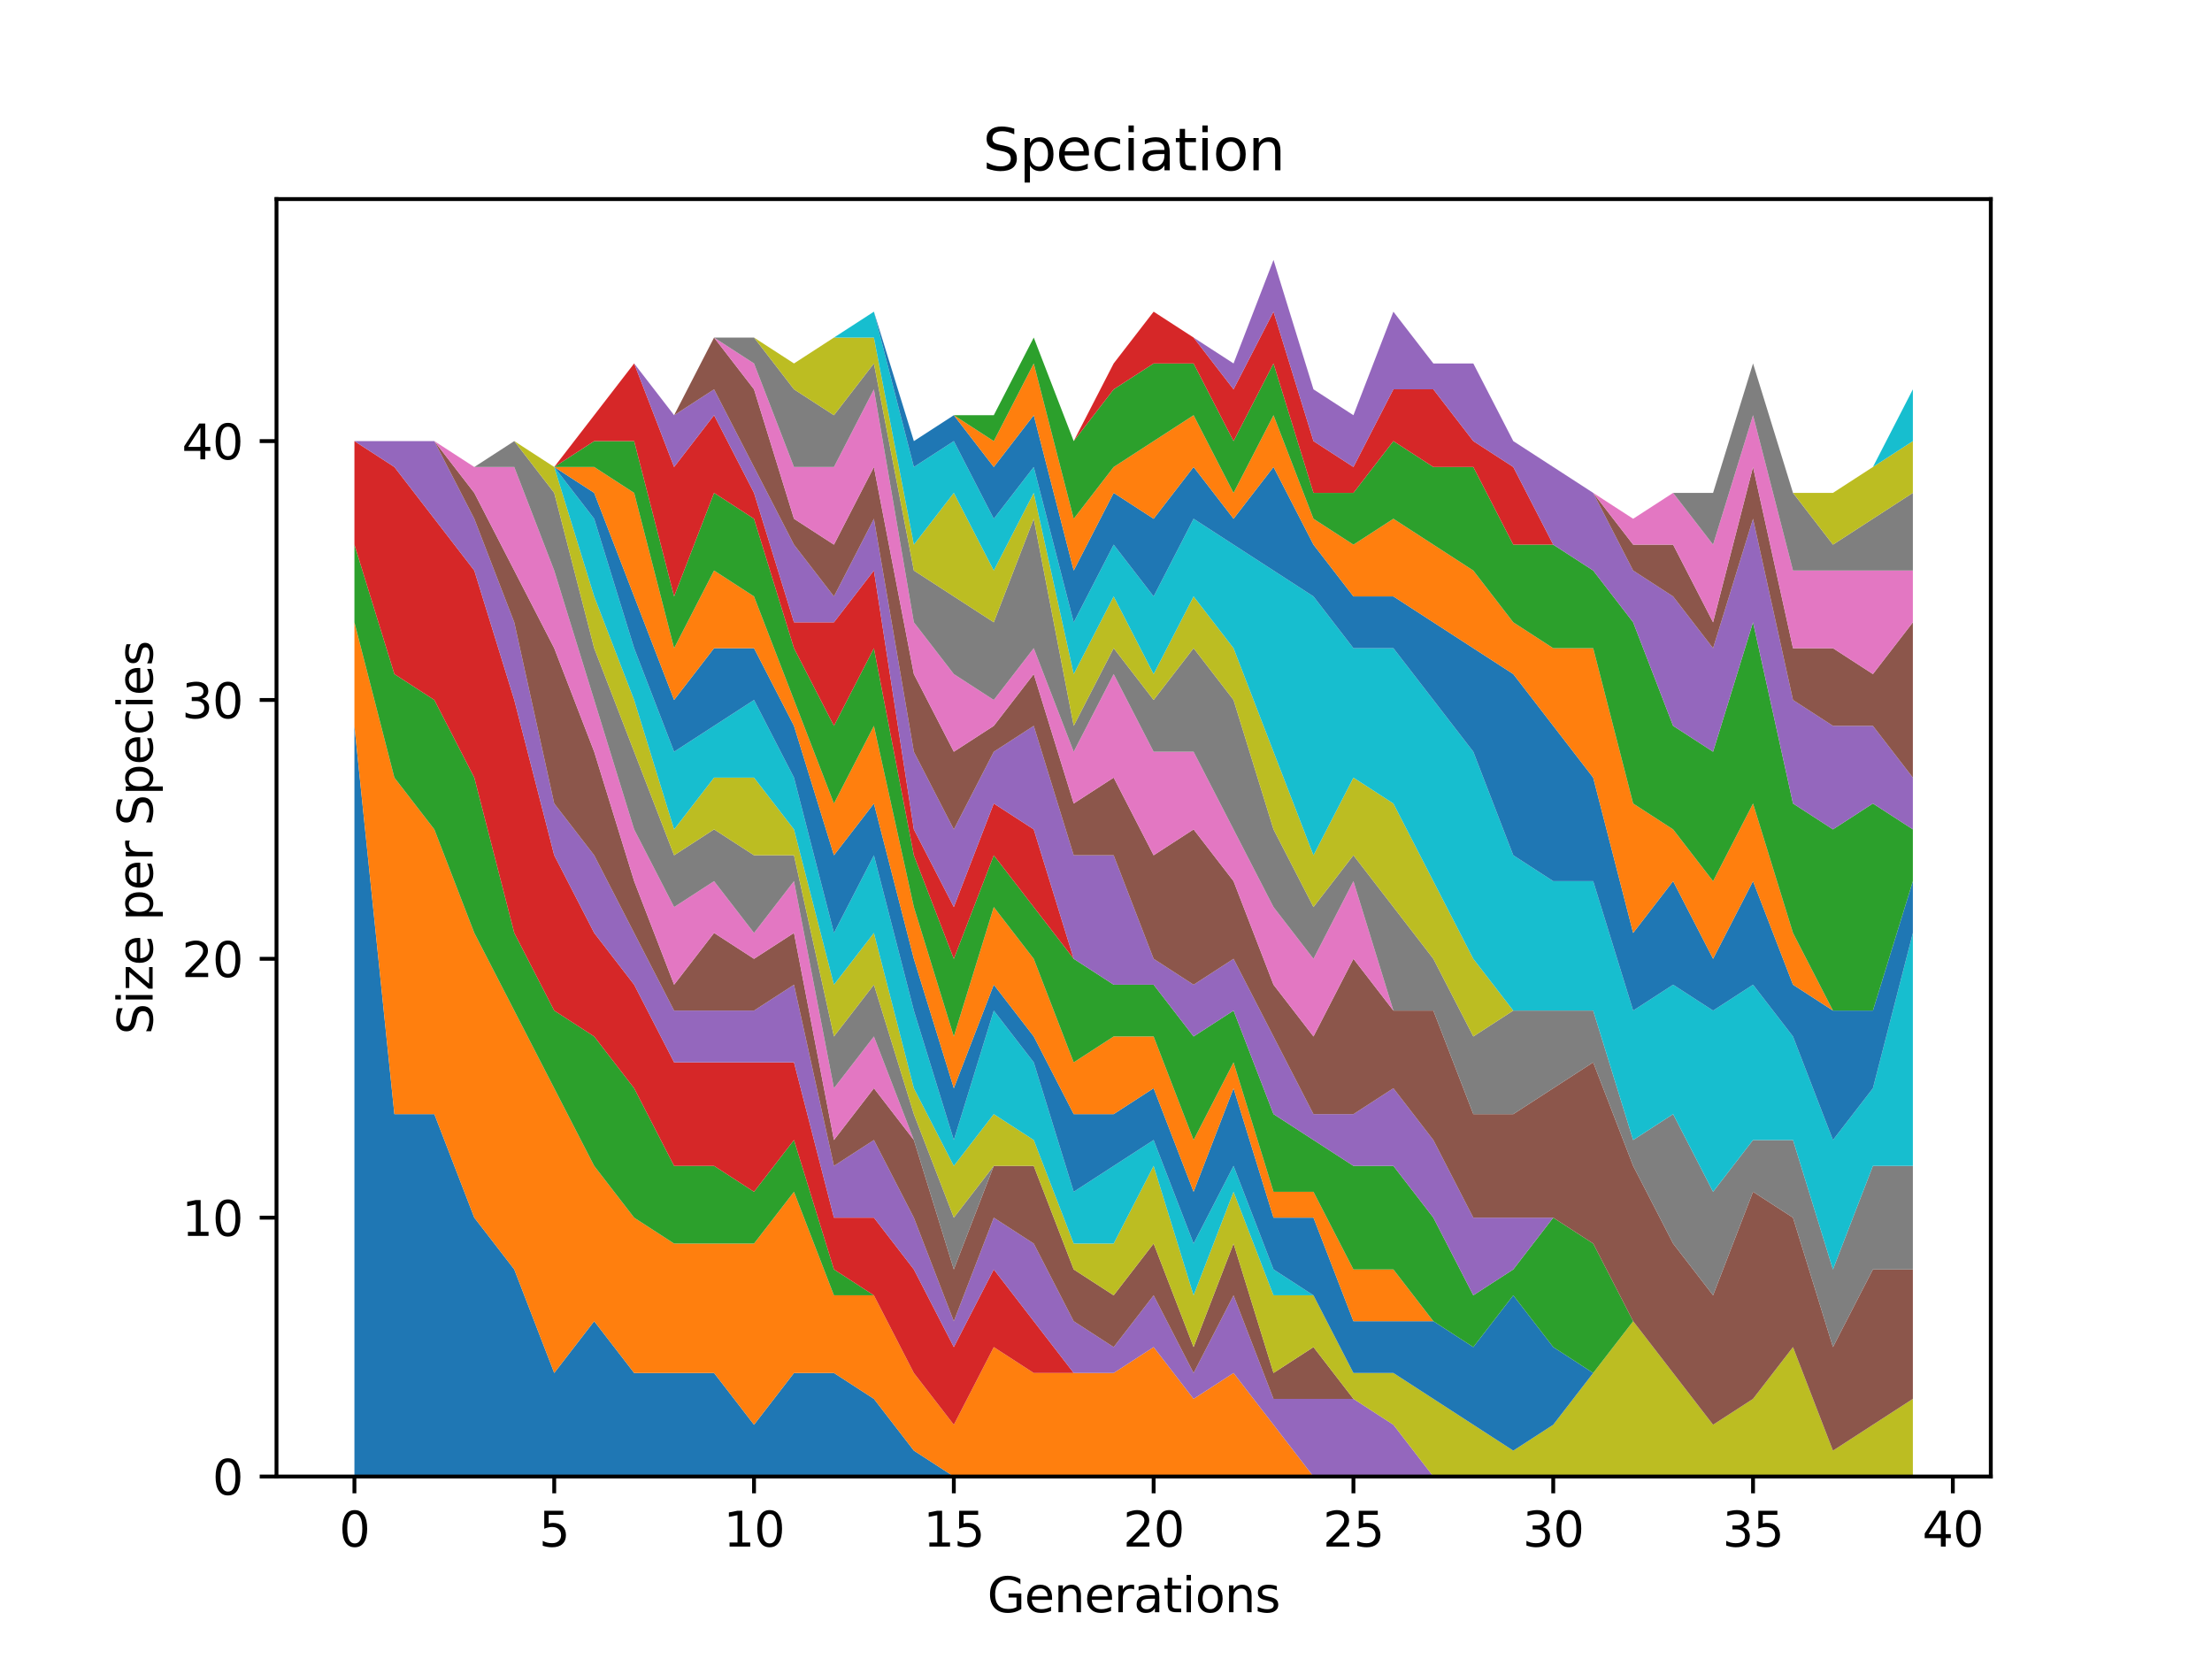 <?xml version="1.0" encoding="utf-8" standalone="no"?>
<!DOCTYPE svg PUBLIC "-//W3C//DTD SVG 1.1//EN"
  "http://www.w3.org/Graphics/SVG/1.1/DTD/svg11.dtd">
<svg xmlns:xlink="http://www.w3.org/1999/xlink" width="460.8pt" height="345.6pt" viewBox="0 0 460.8 345.6" xmlns="http://www.w3.org/2000/svg" version="1.1">
 <defs>
  <style type="text/css">*{stroke-linejoin: round; stroke-linecap: butt}</style>
 </defs>
 <g id="figure_1">
  <g id="patch_1">
   <path d="M 0 345.6 
L 460.8 345.6 
L 460.8 0 
L 0 0 
z
" style="fill: #ffffff"/>
  </g>
  <g id="axes_1">
   <g id="patch_2">
    <path d="M 57.6 307.584 
L 414.72 307.584 
L 414.72 41.472 
L 57.6 41.472 
z
" style="fill: #ffffff"/>
   </g>
   <g id="PolyCollection_1">
    <path d="M 73.833 151.206 
L 73.833 307.584 
L 82.157 307.584 
L 90.482 307.584 
L 98.806 307.584 
L 107.131 307.584 
L 115.455 307.584 
L 123.78 307.584 
L 132.104 307.584 
L 140.429 307.584 
L 148.753 307.584 
L 157.077 307.584 
L 165.402 307.584 
L 173.726 307.584 
L 182.051 307.584 
L 190.375 307.584 
L 198.7 307.584 
L 207.024 307.584 
L 215.349 307.584 
L 223.673 307.584 
L 231.998 307.584 
L 240.322 307.584 
L 248.647 307.584 
L 256.971 307.584 
L 265.296 307.584 
L 273.62 307.584 
L 281.945 307.584 
L 290.269 307.584 
L 298.594 307.584 
L 306.918 307.584 
L 315.243 307.584 
L 323.567 307.584 
L 331.891 307.584 
L 340.216 307.584 
L 348.54 307.584 
L 356.865 307.584 
L 365.189 307.584 
L 373.514 307.584 
L 381.838 307.584 
L 390.163 307.584 
L 398.487 307.584 
L 398.487 307.584 
L 398.487 307.584 
L 390.163 307.584 
L 381.838 307.584 
L 373.514 307.584 
L 365.189 307.584 
L 356.865 307.584 
L 348.54 307.584 
L 340.216 307.584 
L 331.891 307.584 
L 323.567 307.584 
L 315.243 307.584 
L 306.918 307.584 
L 298.594 307.584 
L 290.269 307.584 
L 281.945 307.584 
L 273.62 307.584 
L 265.296 307.584 
L 256.971 307.584 
L 248.647 307.584 
L 240.322 307.584 
L 231.998 307.584 
L 223.673 307.584 
L 215.349 307.584 
L 207.024 307.584 
L 198.7 307.584 
L 190.375 302.192 
L 182.051 291.407 
L 173.726 286.015 
L 165.402 286.015 
L 157.077 296.799 
L 148.753 286.015 
L 140.429 286.015 
L 132.104 286.015 
L 123.78 275.23 
L 115.455 286.015 
L 107.131 264.445 
L 98.806 253.661 
L 90.482 232.091 
L 82.157 232.091 
L 73.833 151.206 
z
" clip-path="url(#pd5eb8f8bfd)" style="fill: #1f77b4"/>
   </g>
   <g id="PolyCollection_2">
    <path d="M 73.833 129.637 
L 73.833 151.206 
L 82.157 232.091 
L 90.482 232.091 
L 98.806 253.661 
L 107.131 264.445 
L 115.455 286.015 
L 123.78 275.23 
L 132.104 286.015 
L 140.429 286.015 
L 148.753 286.015 
L 157.077 296.799 
L 165.402 286.015 
L 173.726 286.015 
L 182.051 291.407 
L 190.375 302.192 
L 198.7 307.584 
L 207.024 307.584 
L 215.349 307.584 
L 223.673 307.584 
L 231.998 307.584 
L 240.322 307.584 
L 248.647 307.584 
L 256.971 307.584 
L 265.296 307.584 
L 273.62 307.584 
L 281.945 307.584 
L 290.269 307.584 
L 298.594 307.584 
L 306.918 307.584 
L 315.243 307.584 
L 323.567 307.584 
L 331.891 307.584 
L 340.216 307.584 
L 348.54 307.584 
L 356.865 307.584 
L 365.189 307.584 
L 373.514 307.584 
L 381.838 307.584 
L 390.163 307.584 
L 398.487 307.584 
L 398.487 307.584 
L 398.487 307.584 
L 390.163 307.584 
L 381.838 307.584 
L 373.514 307.584 
L 365.189 307.584 
L 356.865 307.584 
L 348.54 307.584 
L 340.216 307.584 
L 331.891 307.584 
L 323.567 307.584 
L 315.243 307.584 
L 306.918 307.584 
L 298.594 307.584 
L 290.269 307.584 
L 281.945 307.584 
L 273.62 307.584 
L 265.296 296.799 
L 256.971 286.015 
L 248.647 291.407 
L 240.322 280.622 
L 231.998 286.015 
L 223.673 286.015 
L 215.349 286.015 
L 207.024 280.622 
L 198.7 296.799 
L 190.375 286.015 
L 182.051 269.838 
L 173.726 269.838 
L 165.402 248.268 
L 157.077 259.053 
L 148.753 259.053 
L 140.429 259.053 
L 132.104 253.661 
L 123.78 242.876 
L 115.455 226.699 
L 107.131 210.522 
L 98.806 194.345 
L 90.482 172.775 
L 82.157 161.991 
L 73.833 129.637 
z
" clip-path="url(#pd5eb8f8bfd)" style="fill: #ff7f0e"/>
   </g>
   <g id="PolyCollection_3">
    <path d="M 73.833 113.46 
L 73.833 129.637 
L 82.157 161.991 
L 90.482 172.775 
L 98.806 194.345 
L 107.131 210.522 
L 115.455 226.699 
L 123.78 242.876 
L 132.104 253.661 
L 140.429 259.053 
L 148.753 259.053 
L 157.077 259.053 
L 165.402 248.268 
L 173.726 269.838 
L 182.051 269.838 
L 190.375 286.015 
L 198.7 296.799 
L 207.024 280.622 
L 215.349 286.015 
L 223.673 286.015 
L 231.998 286.015 
L 240.322 280.622 
L 248.647 291.407 
L 256.971 286.015 
L 265.296 296.799 
L 273.62 307.584 
L 281.945 307.584 
L 290.269 307.584 
L 298.594 307.584 
L 306.918 307.584 
L 315.243 307.584 
L 323.567 307.584 
L 331.891 307.584 
L 340.216 307.584 
L 348.54 307.584 
L 356.865 307.584 
L 365.189 307.584 
L 373.514 307.584 
L 381.838 307.584 
L 390.163 307.584 
L 398.487 307.584 
L 398.487 307.584 
L 398.487 307.584 
L 390.163 307.584 
L 381.838 307.584 
L 373.514 307.584 
L 365.189 307.584 
L 356.865 307.584 
L 348.54 307.584 
L 340.216 307.584 
L 331.891 307.584 
L 323.567 307.584 
L 315.243 307.584 
L 306.918 307.584 
L 298.594 307.584 
L 290.269 307.584 
L 281.945 307.584 
L 273.62 307.584 
L 265.296 296.799 
L 256.971 286.015 
L 248.647 291.407 
L 240.322 280.622 
L 231.998 286.015 
L 223.673 286.015 
L 215.349 286.015 
L 207.024 280.622 
L 198.7 296.799 
L 190.375 286.015 
L 182.051 269.838 
L 173.726 264.445 
L 165.402 237.484 
L 157.077 248.268 
L 148.753 242.876 
L 140.429 242.876 
L 132.104 226.699 
L 123.78 215.914 
L 115.455 210.522 
L 107.131 194.345 
L 98.806 161.991 
L 90.482 145.814 
L 82.157 140.421 
L 73.833 113.46 
z
" clip-path="url(#pd5eb8f8bfd)" style="fill: #2ca02c"/>
   </g>
   <g id="PolyCollection_4">
    <path d="M 73.833 91.89 
L 73.833 113.46 
L 82.157 140.421 
L 90.482 145.814 
L 98.806 161.991 
L 107.131 194.345 
L 115.455 210.522 
L 123.78 215.914 
L 132.104 226.699 
L 140.429 242.876 
L 148.753 242.876 
L 157.077 248.268 
L 165.402 237.484 
L 173.726 264.445 
L 182.051 269.838 
L 190.375 286.015 
L 198.7 296.799 
L 207.024 280.622 
L 215.349 286.015 
L 223.673 286.015 
L 231.998 286.015 
L 240.322 280.622 
L 248.647 291.407 
L 256.971 286.015 
L 265.296 296.799 
L 273.62 307.584 
L 281.945 307.584 
L 290.269 307.584 
L 298.594 307.584 
L 306.918 307.584 
L 315.243 307.584 
L 323.567 307.584 
L 331.891 307.584 
L 340.216 307.584 
L 348.54 307.584 
L 356.865 307.584 
L 365.189 307.584 
L 373.514 307.584 
L 381.838 307.584 
L 390.163 307.584 
L 398.487 307.584 
L 398.487 307.584 
L 398.487 307.584 
L 390.163 307.584 
L 381.838 307.584 
L 373.514 307.584 
L 365.189 307.584 
L 356.865 307.584 
L 348.54 307.584 
L 340.216 307.584 
L 331.891 307.584 
L 323.567 307.584 
L 315.243 307.584 
L 306.918 307.584 
L 298.594 307.584 
L 290.269 307.584 
L 281.945 307.584 
L 273.62 307.584 
L 265.296 296.799 
L 256.971 286.015 
L 248.647 291.407 
L 240.322 280.622 
L 231.998 286.015 
L 223.673 286.015 
L 215.349 275.23 
L 207.024 264.445 
L 198.7 280.622 
L 190.375 264.445 
L 182.051 253.661 
L 173.726 253.661 
L 165.402 221.307 
L 157.077 221.307 
L 148.753 221.307 
L 140.429 221.307 
L 132.104 205.13 
L 123.78 194.345 
L 115.455 178.168 
L 107.131 145.814 
L 98.806 118.852 
L 90.482 108.067 
L 82.157 97.283 
L 73.833 91.89 
z
" clip-path="url(#pd5eb8f8bfd)" style="fill: #d62728"/>
   </g>
   <g id="PolyCollection_5">
    <path d="M 73.833 91.89 
L 73.833 91.89 
L 82.157 97.283 
L 90.482 108.067 
L 98.806 118.852 
L 107.131 145.814 
L 115.455 178.168 
L 123.78 194.345 
L 132.104 205.13 
L 140.429 221.307 
L 148.753 221.307 
L 157.077 221.307 
L 165.402 221.307 
L 173.726 253.661 
L 182.051 253.661 
L 190.375 264.445 
L 198.7 280.622 
L 207.024 264.445 
L 215.349 275.23 
L 223.673 286.015 
L 231.998 286.015 
L 240.322 280.622 
L 248.647 291.407 
L 256.971 286.015 
L 265.296 296.799 
L 273.62 307.584 
L 281.945 307.584 
L 290.269 307.584 
L 298.594 307.584 
L 306.918 307.584 
L 315.243 307.584 
L 323.567 307.584 
L 331.891 307.584 
L 340.216 307.584 
L 348.54 307.584 
L 356.865 307.584 
L 365.189 307.584 
L 373.514 307.584 
L 381.838 307.584 
L 390.163 307.584 
L 398.487 307.584 
L 398.487 307.584 
L 398.487 307.584 
L 390.163 307.584 
L 381.838 307.584 
L 373.514 307.584 
L 365.189 307.584 
L 356.865 307.584 
L 348.54 307.584 
L 340.216 307.584 
L 331.891 307.584 
L 323.567 307.584 
L 315.243 307.584 
L 306.918 307.584 
L 298.594 307.584 
L 290.269 296.799 
L 281.945 291.407 
L 273.62 291.407 
L 265.296 291.407 
L 256.971 269.838 
L 248.647 286.015 
L 240.322 269.838 
L 231.998 280.622 
L 223.673 275.23 
L 215.349 259.053 
L 207.024 253.661 
L 198.7 275.23 
L 190.375 253.661 
L 182.051 237.484 
L 173.726 242.876 
L 165.402 205.13 
L 157.077 210.522 
L 148.753 210.522 
L 140.429 210.522 
L 132.104 194.345 
L 123.78 178.168 
L 115.455 167.383 
L 107.131 129.637 
L 98.806 108.067 
L 90.482 91.89 
L 82.157 91.89 
L 73.833 91.89 
z
" clip-path="url(#pd5eb8f8bfd)" style="fill: #9467bd"/>
   </g>
   <g id="PolyCollection_6">
    <path d="M 73.833 91.89 
L 73.833 91.89 
L 82.157 91.89 
L 90.482 91.89 
L 98.806 108.067 
L 107.131 129.637 
L 115.455 167.383 
L 123.78 178.168 
L 132.104 194.345 
L 140.429 210.522 
L 148.753 210.522 
L 157.077 210.522 
L 165.402 205.13 
L 173.726 242.876 
L 182.051 237.484 
L 190.375 253.661 
L 198.7 275.23 
L 207.024 253.661 
L 215.349 259.053 
L 223.673 275.23 
L 231.998 280.622 
L 240.322 269.838 
L 248.647 286.015 
L 256.971 269.838 
L 265.296 291.407 
L 273.62 291.407 
L 281.945 291.407 
L 290.269 296.799 
L 298.594 307.584 
L 306.918 307.584 
L 315.243 307.584 
L 323.567 307.584 
L 331.891 307.584 
L 340.216 307.584 
L 348.54 307.584 
L 356.865 307.584 
L 365.189 307.584 
L 373.514 307.584 
L 381.838 307.584 
L 390.163 307.584 
L 398.487 307.584 
L 398.487 307.584 
L 398.487 307.584 
L 390.163 307.584 
L 381.838 307.584 
L 373.514 307.584 
L 365.189 307.584 
L 356.865 307.584 
L 348.54 307.584 
L 340.216 307.584 
L 331.891 307.584 
L 323.567 307.584 
L 315.243 307.584 
L 306.918 307.584 
L 298.594 307.584 
L 290.269 296.799 
L 281.945 291.407 
L 273.62 280.622 
L 265.296 286.015 
L 256.971 259.053 
L 248.647 280.622 
L 240.322 259.053 
L 231.998 269.838 
L 223.673 264.445 
L 215.349 242.876 
L 207.024 242.876 
L 198.7 264.445 
L 190.375 237.484 
L 182.051 226.699 
L 173.726 237.484 
L 165.402 194.345 
L 157.077 199.737 
L 148.753 194.345 
L 140.429 205.13 
L 132.104 183.56 
L 123.78 156.598 
L 115.455 135.029 
L 107.131 118.852 
L 98.806 102.675 
L 90.482 91.89 
L 82.157 91.89 
L 73.833 91.89 
z
" clip-path="url(#pd5eb8f8bfd)" style="fill: #8c564b"/>
   </g>
   <g id="PolyCollection_7">
    <path d="M 73.833 91.89 
L 73.833 91.89 
L 82.157 91.89 
L 90.482 91.89 
L 98.806 102.675 
L 107.131 118.852 
L 115.455 135.029 
L 123.78 156.598 
L 132.104 183.56 
L 140.429 205.13 
L 148.753 194.345 
L 157.077 199.737 
L 165.402 194.345 
L 173.726 237.484 
L 182.051 226.699 
L 190.375 237.484 
L 198.7 264.445 
L 207.024 242.876 
L 215.349 242.876 
L 223.673 264.445 
L 231.998 269.838 
L 240.322 259.053 
L 248.647 280.622 
L 256.971 259.053 
L 265.296 286.015 
L 273.62 280.622 
L 281.945 291.407 
L 290.269 296.799 
L 298.594 307.584 
L 306.918 307.584 
L 315.243 307.584 
L 323.567 307.584 
L 331.891 307.584 
L 340.216 307.584 
L 348.54 307.584 
L 356.865 307.584 
L 365.189 307.584 
L 373.514 307.584 
L 381.838 307.584 
L 390.163 307.584 
L 398.487 307.584 
L 398.487 307.584 
L 398.487 307.584 
L 390.163 307.584 
L 381.838 307.584 
L 373.514 307.584 
L 365.189 307.584 
L 356.865 307.584 
L 348.54 307.584 
L 340.216 307.584 
L 331.891 307.584 
L 323.567 307.584 
L 315.243 307.584 
L 306.918 307.584 
L 298.594 307.584 
L 290.269 296.799 
L 281.945 291.407 
L 273.62 280.622 
L 265.296 286.015 
L 256.971 259.053 
L 248.647 280.622 
L 240.322 259.053 
L 231.998 269.838 
L 223.673 264.445 
L 215.349 242.876 
L 207.024 242.876 
L 198.7 264.445 
L 190.375 237.484 
L 182.051 215.914 
L 173.726 226.699 
L 165.402 183.56 
L 157.077 194.345 
L 148.753 183.56 
L 140.429 188.953 
L 132.104 172.775 
L 123.78 145.814 
L 115.455 118.852 
L 107.131 97.283 
L 98.806 97.283 
L 90.482 91.89 
L 82.157 91.89 
L 73.833 91.89 
z
" clip-path="url(#pd5eb8f8bfd)" style="fill: #e377c2"/>
   </g>
   <g id="PolyCollection_8">
    <path d="M 73.833 91.89 
L 73.833 91.89 
L 82.157 91.89 
L 90.482 91.89 
L 98.806 97.283 
L 107.131 97.283 
L 115.455 118.852 
L 123.78 145.814 
L 132.104 172.775 
L 140.429 188.953 
L 148.753 183.56 
L 157.077 194.345 
L 165.402 183.56 
L 173.726 226.699 
L 182.051 215.914 
L 190.375 237.484 
L 198.7 264.445 
L 207.024 242.876 
L 215.349 242.876 
L 223.673 264.445 
L 231.998 269.838 
L 240.322 259.053 
L 248.647 280.622 
L 256.971 259.053 
L 265.296 286.015 
L 273.62 280.622 
L 281.945 291.407 
L 290.269 296.799 
L 298.594 307.584 
L 306.918 307.584 
L 315.243 307.584 
L 323.567 307.584 
L 331.891 307.584 
L 340.216 307.584 
L 348.54 307.584 
L 356.865 307.584 
L 365.189 307.584 
L 373.514 307.584 
L 381.838 307.584 
L 390.163 307.584 
L 398.487 307.584 
L 398.487 307.584 
L 398.487 307.584 
L 390.163 307.584 
L 381.838 307.584 
L 373.514 307.584 
L 365.189 307.584 
L 356.865 307.584 
L 348.54 307.584 
L 340.216 307.584 
L 331.891 307.584 
L 323.567 307.584 
L 315.243 307.584 
L 306.918 307.584 
L 298.594 307.584 
L 290.269 296.799 
L 281.945 291.407 
L 273.62 280.622 
L 265.296 286.015 
L 256.971 259.053 
L 248.647 280.622 
L 240.322 259.053 
L 231.998 269.838 
L 223.673 264.445 
L 215.349 242.876 
L 207.024 242.876 
L 198.7 253.661 
L 190.375 232.091 
L 182.051 205.13 
L 173.726 215.914 
L 165.402 178.168 
L 157.077 178.168 
L 148.753 172.775 
L 140.429 178.168 
L 132.104 156.598 
L 123.78 135.029 
L 115.455 102.675 
L 107.131 91.89 
L 98.806 97.283 
L 90.482 91.89 
L 82.157 91.89 
L 73.833 91.89 
z
" clip-path="url(#pd5eb8f8bfd)" style="fill: #7f7f7f"/>
   </g>
   <g id="PolyCollection_9">
    <path d="M 73.833 91.89 
L 73.833 91.89 
L 82.157 91.89 
L 90.482 91.89 
L 98.806 97.283 
L 107.131 91.89 
L 115.455 102.675 
L 123.78 135.029 
L 132.104 156.598 
L 140.429 178.168 
L 148.753 172.775 
L 157.077 178.168 
L 165.402 178.168 
L 173.726 215.914 
L 182.051 205.13 
L 190.375 232.091 
L 198.7 253.661 
L 207.024 242.876 
L 215.349 242.876 
L 223.673 264.445 
L 231.998 269.838 
L 240.322 259.053 
L 248.647 280.622 
L 256.971 259.053 
L 265.296 286.015 
L 273.62 280.622 
L 281.945 291.407 
L 290.269 296.799 
L 298.594 307.584 
L 306.918 307.584 
L 315.243 307.584 
L 323.567 307.584 
L 331.891 307.584 
L 340.216 307.584 
L 348.54 307.584 
L 356.865 307.584 
L 365.189 307.584 
L 373.514 307.584 
L 381.838 307.584 
L 390.163 307.584 
L 398.487 307.584 
L 398.487 291.407 
L 398.487 291.407 
L 390.163 296.799 
L 381.838 302.192 
L 373.514 280.622 
L 365.189 291.407 
L 356.865 296.799 
L 348.54 286.015 
L 340.216 275.23 
L 331.891 286.015 
L 323.567 296.799 
L 315.243 302.192 
L 306.918 296.799 
L 298.594 291.407 
L 290.269 286.015 
L 281.945 286.015 
L 273.62 269.838 
L 265.296 269.838 
L 256.971 248.268 
L 248.647 269.838 
L 240.322 242.876 
L 231.998 259.053 
L 223.673 259.053 
L 215.349 237.484 
L 207.024 232.091 
L 198.7 242.876 
L 190.375 226.699 
L 182.051 194.345 
L 173.726 205.13 
L 165.402 172.775 
L 157.077 161.991 
L 148.753 161.991 
L 140.429 172.775 
L 132.104 145.814 
L 123.78 124.244 
L 115.455 97.283 
L 107.131 91.89 
L 98.806 97.283 
L 90.482 91.89 
L 82.157 91.89 
L 73.833 91.89 
z
" clip-path="url(#pd5eb8f8bfd)" style="fill: #bcbd22"/>
   </g>
   <g id="PolyCollection_10">
    <path d="M 73.833 91.89 
L 73.833 91.89 
L 82.157 91.89 
L 90.482 91.89 
L 98.806 97.283 
L 107.131 91.89 
L 115.455 97.283 
L 123.78 124.244 
L 132.104 145.814 
L 140.429 172.775 
L 148.753 161.991 
L 157.077 161.991 
L 165.402 172.775 
L 173.726 205.13 
L 182.051 194.345 
L 190.375 226.699 
L 198.7 242.876 
L 207.024 232.091 
L 215.349 237.484 
L 223.673 259.053 
L 231.998 259.053 
L 240.322 242.876 
L 248.647 269.838 
L 256.971 248.268 
L 265.296 269.838 
L 273.62 269.838 
L 281.945 286.015 
L 290.269 286.015 
L 298.594 291.407 
L 306.918 296.799 
L 315.243 302.192 
L 323.567 296.799 
L 331.891 286.015 
L 340.216 275.23 
L 348.54 286.015 
L 356.865 296.799 
L 365.189 291.407 
L 373.514 280.622 
L 381.838 302.192 
L 390.163 296.799 
L 398.487 291.407 
L 398.487 291.407 
L 398.487 291.407 
L 390.163 296.799 
L 381.838 302.192 
L 373.514 280.622 
L 365.189 291.407 
L 356.865 296.799 
L 348.54 286.015 
L 340.216 275.23 
L 331.891 286.015 
L 323.567 296.799 
L 315.243 302.192 
L 306.918 296.799 
L 298.594 291.407 
L 290.269 286.015 
L 281.945 286.015 
L 273.62 269.838 
L 265.296 264.445 
L 256.971 242.876 
L 248.647 259.053 
L 240.322 237.484 
L 231.998 242.876 
L 223.673 248.268 
L 215.349 221.307 
L 207.024 210.522 
L 198.7 237.484 
L 190.375 210.522 
L 182.051 178.168 
L 173.726 194.345 
L 165.402 161.991 
L 157.077 145.814 
L 148.753 151.206 
L 140.429 156.598 
L 132.104 135.029 
L 123.78 108.067 
L 115.455 97.283 
L 107.131 91.89 
L 98.806 97.283 
L 90.482 91.89 
L 82.157 91.89 
L 73.833 91.89 
z
" clip-path="url(#pd5eb8f8bfd)" style="fill: #17becf"/>
   </g>
   <g id="PolyCollection_11">
    <path d="M 73.833 91.89 
L 73.833 91.89 
L 82.157 91.89 
L 90.482 91.89 
L 98.806 97.283 
L 107.131 91.89 
L 115.455 97.283 
L 123.78 108.067 
L 132.104 135.029 
L 140.429 156.598 
L 148.753 151.206 
L 157.077 145.814 
L 165.402 161.991 
L 173.726 194.345 
L 182.051 178.168 
L 190.375 210.522 
L 198.7 237.484 
L 207.024 210.522 
L 215.349 221.307 
L 223.673 248.268 
L 231.998 242.876 
L 240.322 237.484 
L 248.647 259.053 
L 256.971 242.876 
L 265.296 264.445 
L 273.62 269.838 
L 281.945 286.015 
L 290.269 286.015 
L 298.594 291.407 
L 306.918 296.799 
L 315.243 302.192 
L 323.567 296.799 
L 331.891 286.015 
L 340.216 275.23 
L 348.54 286.015 
L 356.865 296.799 
L 365.189 291.407 
L 373.514 280.622 
L 381.838 302.192 
L 390.163 296.799 
L 398.487 291.407 
L 398.487 291.407 
L 398.487 291.407 
L 390.163 296.799 
L 381.838 302.192 
L 373.514 280.622 
L 365.189 291.407 
L 356.865 296.799 
L 348.54 286.015 
L 340.216 275.23 
L 331.891 286.015 
L 323.567 280.622 
L 315.243 269.838 
L 306.918 280.622 
L 298.594 275.23 
L 290.269 275.23 
L 281.945 275.23 
L 273.62 253.661 
L 265.296 253.661 
L 256.971 226.699 
L 248.647 248.268 
L 240.322 226.699 
L 231.998 232.091 
L 223.673 232.091 
L 215.349 215.914 
L 207.024 205.13 
L 198.7 226.699 
L 190.375 199.737 
L 182.051 167.383 
L 173.726 178.168 
L 165.402 151.206 
L 157.077 135.029 
L 148.753 135.029 
L 140.429 145.814 
L 132.104 124.244 
L 123.78 102.675 
L 115.455 97.283 
L 107.131 91.89 
L 98.806 97.283 
L 90.482 91.89 
L 82.157 91.89 
L 73.833 91.89 
z
" clip-path="url(#pd5eb8f8bfd)" style="fill: #1f77b4"/>
   </g>
   <g id="PolyCollection_12">
    <path d="M 73.833 91.89 
L 73.833 91.89 
L 82.157 91.89 
L 90.482 91.89 
L 98.806 97.283 
L 107.131 91.89 
L 115.455 97.283 
L 123.78 102.675 
L 132.104 124.244 
L 140.429 145.814 
L 148.753 135.029 
L 157.077 135.029 
L 165.402 151.206 
L 173.726 178.168 
L 182.051 167.383 
L 190.375 199.737 
L 198.7 226.699 
L 207.024 205.13 
L 215.349 215.914 
L 223.673 232.091 
L 231.998 232.091 
L 240.322 226.699 
L 248.647 248.268 
L 256.971 226.699 
L 265.296 253.661 
L 273.62 253.661 
L 281.945 275.23 
L 290.269 275.23 
L 298.594 275.23 
L 306.918 280.622 
L 315.243 269.838 
L 323.567 280.622 
L 331.891 286.015 
L 340.216 275.23 
L 348.54 286.015 
L 356.865 296.799 
L 365.189 291.407 
L 373.514 280.622 
L 381.838 302.192 
L 390.163 296.799 
L 398.487 291.407 
L 398.487 291.407 
L 398.487 291.407 
L 390.163 296.799 
L 381.838 302.192 
L 373.514 280.622 
L 365.189 291.407 
L 356.865 296.799 
L 348.54 286.015 
L 340.216 275.23 
L 331.891 286.015 
L 323.567 280.622 
L 315.243 269.838 
L 306.918 280.622 
L 298.594 275.23 
L 290.269 264.445 
L 281.945 264.445 
L 273.62 248.268 
L 265.296 248.268 
L 256.971 221.307 
L 248.647 237.484 
L 240.322 215.914 
L 231.998 215.914 
L 223.673 221.307 
L 215.349 199.737 
L 207.024 188.953 
L 198.7 215.914 
L 190.375 188.953 
L 182.051 151.206 
L 173.726 167.383 
L 165.402 145.814 
L 157.077 124.244 
L 148.753 118.852 
L 140.429 135.029 
L 132.104 102.675 
L 123.78 97.283 
L 115.455 97.283 
L 107.131 91.89 
L 98.806 97.283 
L 90.482 91.89 
L 82.157 91.89 
L 73.833 91.89 
z
" clip-path="url(#pd5eb8f8bfd)" style="fill: #ff7f0e"/>
   </g>
   <g id="PolyCollection_13">
    <path d="M 73.833 91.89 
L 73.833 91.89 
L 82.157 91.89 
L 90.482 91.89 
L 98.806 97.283 
L 107.131 91.89 
L 115.455 97.283 
L 123.78 97.283 
L 132.104 102.675 
L 140.429 135.029 
L 148.753 118.852 
L 157.077 124.244 
L 165.402 145.814 
L 173.726 167.383 
L 182.051 151.206 
L 190.375 188.953 
L 198.7 215.914 
L 207.024 188.953 
L 215.349 199.737 
L 223.673 221.307 
L 231.998 215.914 
L 240.322 215.914 
L 248.647 237.484 
L 256.971 221.307 
L 265.296 248.268 
L 273.62 248.268 
L 281.945 264.445 
L 290.269 264.445 
L 298.594 275.23 
L 306.918 280.622 
L 315.243 269.838 
L 323.567 280.622 
L 331.891 286.015 
L 340.216 275.23 
L 348.54 286.015 
L 356.865 296.799 
L 365.189 291.407 
L 373.514 280.622 
L 381.838 302.192 
L 390.163 296.799 
L 398.487 291.407 
L 398.487 291.407 
L 398.487 291.407 
L 390.163 296.799 
L 381.838 302.192 
L 373.514 280.622 
L 365.189 291.407 
L 356.865 296.799 
L 348.54 286.015 
L 340.216 275.23 
L 331.891 259.053 
L 323.567 253.661 
L 315.243 264.445 
L 306.918 269.838 
L 298.594 253.661 
L 290.269 242.876 
L 281.945 242.876 
L 273.62 237.484 
L 265.296 232.091 
L 256.971 210.522 
L 248.647 215.914 
L 240.322 205.13 
L 231.998 205.13 
L 223.673 199.737 
L 215.349 188.953 
L 207.024 178.168 
L 198.7 199.737 
L 190.375 178.168 
L 182.051 135.029 
L 173.726 151.206 
L 165.402 135.029 
L 157.077 108.067 
L 148.753 102.675 
L 140.429 124.244 
L 132.104 91.89 
L 123.78 91.89 
L 115.455 97.283 
L 107.131 91.89 
L 98.806 97.283 
L 90.482 91.89 
L 82.157 91.89 
L 73.833 91.89 
z
" clip-path="url(#pd5eb8f8bfd)" style="fill: #2ca02c"/>
   </g>
   <g id="PolyCollection_14">
    <path d="M 73.833 91.89 
L 73.833 91.89 
L 82.157 91.89 
L 90.482 91.89 
L 98.806 97.283 
L 107.131 91.89 
L 115.455 97.283 
L 123.78 91.89 
L 132.104 91.89 
L 140.429 124.244 
L 148.753 102.675 
L 157.077 108.067 
L 165.402 135.029 
L 173.726 151.206 
L 182.051 135.029 
L 190.375 178.168 
L 198.7 199.737 
L 207.024 178.168 
L 215.349 188.953 
L 223.673 199.737 
L 231.998 205.13 
L 240.322 205.13 
L 248.647 215.914 
L 256.971 210.522 
L 265.296 232.091 
L 273.62 237.484 
L 281.945 242.876 
L 290.269 242.876 
L 298.594 253.661 
L 306.918 269.838 
L 315.243 264.445 
L 323.567 253.661 
L 331.891 259.053 
L 340.216 275.23 
L 348.54 286.015 
L 356.865 296.799 
L 365.189 291.407 
L 373.514 280.622 
L 381.838 302.192 
L 390.163 296.799 
L 398.487 291.407 
L 398.487 291.407 
L 398.487 291.407 
L 390.163 296.799 
L 381.838 302.192 
L 373.514 280.622 
L 365.189 291.407 
L 356.865 296.799 
L 348.54 286.015 
L 340.216 275.23 
L 331.891 259.053 
L 323.567 253.661 
L 315.243 264.445 
L 306.918 269.838 
L 298.594 253.661 
L 290.269 242.876 
L 281.945 242.876 
L 273.62 237.484 
L 265.296 232.091 
L 256.971 210.522 
L 248.647 215.914 
L 240.322 205.13 
L 231.998 205.13 
L 223.673 199.737 
L 215.349 172.775 
L 207.024 167.383 
L 198.7 188.953 
L 190.375 172.775 
L 182.051 118.852 
L 173.726 129.637 
L 165.402 129.637 
L 157.077 102.675 
L 148.753 86.498 
L 140.429 97.283 
L 132.104 75.713 
L 123.78 86.498 
L 115.455 97.283 
L 107.131 91.89 
L 98.806 97.283 
L 90.482 91.89 
L 82.157 91.89 
L 73.833 91.89 
z
" clip-path="url(#pd5eb8f8bfd)" style="fill: #d62728"/>
   </g>
   <g id="PolyCollection_15">
    <path d="M 73.833 91.89 
L 73.833 91.89 
L 82.157 91.89 
L 90.482 91.89 
L 98.806 97.283 
L 107.131 91.89 
L 115.455 97.283 
L 123.78 86.498 
L 132.104 75.713 
L 140.429 97.283 
L 148.753 86.498 
L 157.077 102.675 
L 165.402 129.637 
L 173.726 129.637 
L 182.051 118.852 
L 190.375 172.775 
L 198.7 188.953 
L 207.024 167.383 
L 215.349 172.775 
L 223.673 199.737 
L 231.998 205.13 
L 240.322 205.13 
L 248.647 215.914 
L 256.971 210.522 
L 265.296 232.091 
L 273.62 237.484 
L 281.945 242.876 
L 290.269 242.876 
L 298.594 253.661 
L 306.918 269.838 
L 315.243 264.445 
L 323.567 253.661 
L 331.891 259.053 
L 340.216 275.23 
L 348.54 286.015 
L 356.865 296.799 
L 365.189 291.407 
L 373.514 280.622 
L 381.838 302.192 
L 390.163 296.799 
L 398.487 291.407 
L 398.487 291.407 
L 398.487 291.407 
L 390.163 296.799 
L 381.838 302.192 
L 373.514 280.622 
L 365.189 291.407 
L 356.865 296.799 
L 348.54 286.015 
L 340.216 275.23 
L 331.891 259.053 
L 323.567 253.661 
L 315.243 253.661 
L 306.918 253.661 
L 298.594 237.484 
L 290.269 226.699 
L 281.945 232.091 
L 273.62 232.091 
L 265.296 215.914 
L 256.971 199.737 
L 248.647 205.13 
L 240.322 199.737 
L 231.998 178.168 
L 223.673 178.168 
L 215.349 151.206 
L 207.024 156.598 
L 198.7 172.775 
L 190.375 156.598 
L 182.051 108.067 
L 173.726 124.244 
L 165.402 113.46 
L 157.077 97.283 
L 148.753 81.106 
L 140.429 86.498 
L 132.104 75.713 
L 123.78 86.498 
L 115.455 97.283 
L 107.131 91.89 
L 98.806 97.283 
L 90.482 91.89 
L 82.157 91.89 
L 73.833 91.89 
z
" clip-path="url(#pd5eb8f8bfd)" style="fill: #9467bd"/>
   </g>
   <g id="PolyCollection_16">
    <path d="M 73.833 91.89 
L 73.833 91.89 
L 82.157 91.89 
L 90.482 91.89 
L 98.806 97.283 
L 107.131 91.89 
L 115.455 97.283 
L 123.78 86.498 
L 132.104 75.713 
L 140.429 86.498 
L 148.753 81.106 
L 157.077 97.283 
L 165.402 113.46 
L 173.726 124.244 
L 182.051 108.067 
L 190.375 156.598 
L 198.7 172.775 
L 207.024 156.598 
L 215.349 151.206 
L 223.673 178.168 
L 231.998 178.168 
L 240.322 199.737 
L 248.647 205.13 
L 256.971 199.737 
L 265.296 215.914 
L 273.62 232.091 
L 281.945 232.091 
L 290.269 226.699 
L 298.594 237.484 
L 306.918 253.661 
L 315.243 253.661 
L 323.567 253.661 
L 331.891 259.053 
L 340.216 275.23 
L 348.54 286.015 
L 356.865 296.799 
L 365.189 291.407 
L 373.514 280.622 
L 381.838 302.192 
L 390.163 296.799 
L 398.487 291.407 
L 398.487 264.445 
L 398.487 264.445 
L 390.163 264.445 
L 381.838 280.622 
L 373.514 253.661 
L 365.189 248.268 
L 356.865 269.838 
L 348.54 259.053 
L 340.216 242.876 
L 331.891 221.307 
L 323.567 226.699 
L 315.243 232.091 
L 306.918 232.091 
L 298.594 210.522 
L 290.269 210.522 
L 281.945 199.737 
L 273.62 215.914 
L 265.296 205.13 
L 256.971 183.56 
L 248.647 172.775 
L 240.322 178.168 
L 231.998 161.991 
L 223.673 167.383 
L 215.349 140.421 
L 207.024 151.206 
L 198.7 156.598 
L 190.375 140.421 
L 182.051 97.283 
L 173.726 113.46 
L 165.402 108.067 
L 157.077 81.106 
L 148.753 70.321 
L 140.429 86.498 
L 132.104 75.713 
L 123.78 86.498 
L 115.455 97.283 
L 107.131 91.89 
L 98.806 97.283 
L 90.482 91.89 
L 82.157 91.89 
L 73.833 91.89 
z
" clip-path="url(#pd5eb8f8bfd)" style="fill: #8c564b"/>
   </g>
   <g id="PolyCollection_17">
    <path d="M 73.833 91.89 
L 73.833 91.89 
L 82.157 91.89 
L 90.482 91.89 
L 98.806 97.283 
L 107.131 91.89 
L 115.455 97.283 
L 123.78 86.498 
L 132.104 75.713 
L 140.429 86.498 
L 148.753 70.321 
L 157.077 81.106 
L 165.402 108.067 
L 173.726 113.46 
L 182.051 97.283 
L 190.375 140.421 
L 198.7 156.598 
L 207.024 151.206 
L 215.349 140.421 
L 223.673 167.383 
L 231.998 161.991 
L 240.322 178.168 
L 248.647 172.775 
L 256.971 183.56 
L 265.296 205.13 
L 273.62 215.914 
L 281.945 199.737 
L 290.269 210.522 
L 298.594 210.522 
L 306.918 232.091 
L 315.243 232.091 
L 323.567 226.699 
L 331.891 221.307 
L 340.216 242.876 
L 348.54 259.053 
L 356.865 269.838 
L 365.189 248.268 
L 373.514 253.661 
L 381.838 280.622 
L 390.163 264.445 
L 398.487 264.445 
L 398.487 264.445 
L 398.487 264.445 
L 390.163 264.445 
L 381.838 280.622 
L 373.514 253.661 
L 365.189 248.268 
L 356.865 269.838 
L 348.54 259.053 
L 340.216 242.876 
L 331.891 221.307 
L 323.567 226.699 
L 315.243 232.091 
L 306.918 232.091 
L 298.594 210.522 
L 290.269 210.522 
L 281.945 183.56 
L 273.62 199.737 
L 265.296 188.953 
L 256.971 172.775 
L 248.647 156.598 
L 240.322 156.598 
L 231.998 140.421 
L 223.673 156.598 
L 215.349 135.029 
L 207.024 145.814 
L 198.7 140.421 
L 190.375 129.637 
L 182.051 81.106 
L 173.726 97.283 
L 165.402 97.283 
L 157.077 75.713 
L 148.753 70.321 
L 140.429 86.498 
L 132.104 75.713 
L 123.78 86.498 
L 115.455 97.283 
L 107.131 91.89 
L 98.806 97.283 
L 90.482 91.89 
L 82.157 91.89 
L 73.833 91.89 
z
" clip-path="url(#pd5eb8f8bfd)" style="fill: #e377c2"/>
   </g>
   <g id="PolyCollection_18">
    <path d="M 73.833 91.89 
L 73.833 91.89 
L 82.157 91.89 
L 90.482 91.89 
L 98.806 97.283 
L 107.131 91.89 
L 115.455 97.283 
L 123.78 86.498 
L 132.104 75.713 
L 140.429 86.498 
L 148.753 70.321 
L 157.077 75.713 
L 165.402 97.283 
L 173.726 97.283 
L 182.051 81.106 
L 190.375 129.637 
L 198.7 140.421 
L 207.024 145.814 
L 215.349 135.029 
L 223.673 156.598 
L 231.998 140.421 
L 240.322 156.598 
L 248.647 156.598 
L 256.971 172.775 
L 265.296 188.953 
L 273.62 199.737 
L 281.945 183.56 
L 290.269 210.522 
L 298.594 210.522 
L 306.918 232.091 
L 315.243 232.091 
L 323.567 226.699 
L 331.891 221.307 
L 340.216 242.876 
L 348.54 259.053 
L 356.865 269.838 
L 365.189 248.268 
L 373.514 253.661 
L 381.838 280.622 
L 390.163 264.445 
L 398.487 264.445 
L 398.487 242.876 
L 398.487 242.876 
L 390.163 242.876 
L 381.838 264.445 
L 373.514 237.484 
L 365.189 237.484 
L 356.865 248.268 
L 348.54 232.091 
L 340.216 237.484 
L 331.891 210.522 
L 323.567 210.522 
L 315.243 210.522 
L 306.918 215.914 
L 298.594 199.737 
L 290.269 188.953 
L 281.945 178.168 
L 273.62 188.953 
L 265.296 172.775 
L 256.971 145.814 
L 248.647 135.029 
L 240.322 145.814 
L 231.998 135.029 
L 223.673 151.206 
L 215.349 108.067 
L 207.024 129.637 
L 198.7 124.244 
L 190.375 118.852 
L 182.051 75.713 
L 173.726 86.498 
L 165.402 81.106 
L 157.077 70.321 
L 148.753 70.321 
L 140.429 86.498 
L 132.104 75.713 
L 123.78 86.498 
L 115.455 97.283 
L 107.131 91.89 
L 98.806 97.283 
L 90.482 91.89 
L 82.157 91.89 
L 73.833 91.89 
z
" clip-path="url(#pd5eb8f8bfd)" style="fill: #7f7f7f"/>
   </g>
   <g id="PolyCollection_19">
    <path d="M 73.833 91.89 
L 73.833 91.89 
L 82.157 91.89 
L 90.482 91.89 
L 98.806 97.283 
L 107.131 91.89 
L 115.455 97.283 
L 123.78 86.498 
L 132.104 75.713 
L 140.429 86.498 
L 148.753 70.321 
L 157.077 70.321 
L 165.402 81.106 
L 173.726 86.498 
L 182.051 75.713 
L 190.375 118.852 
L 198.7 124.244 
L 207.024 129.637 
L 215.349 108.067 
L 223.673 151.206 
L 231.998 135.029 
L 240.322 145.814 
L 248.647 135.029 
L 256.971 145.814 
L 265.296 172.775 
L 273.62 188.953 
L 281.945 178.168 
L 290.269 188.953 
L 298.594 199.737 
L 306.918 215.914 
L 315.243 210.522 
L 323.567 210.522 
L 331.891 210.522 
L 340.216 237.484 
L 348.54 232.091 
L 356.865 248.268 
L 365.189 237.484 
L 373.514 237.484 
L 381.838 264.445 
L 390.163 242.876 
L 398.487 242.876 
L 398.487 242.876 
L 398.487 242.876 
L 390.163 242.876 
L 381.838 264.445 
L 373.514 237.484 
L 365.189 237.484 
L 356.865 248.268 
L 348.54 232.091 
L 340.216 237.484 
L 331.891 210.522 
L 323.567 210.522 
L 315.243 210.522 
L 306.918 199.737 
L 298.594 183.56 
L 290.269 167.383 
L 281.945 161.991 
L 273.62 178.168 
L 265.296 156.598 
L 256.971 135.029 
L 248.647 124.244 
L 240.322 140.421 
L 231.998 124.244 
L 223.673 140.421 
L 215.349 102.675 
L 207.024 118.852 
L 198.7 102.675 
L 190.375 113.46 
L 182.051 70.321 
L 173.726 70.321 
L 165.402 75.713 
L 157.077 70.321 
L 148.753 70.321 
L 140.429 86.498 
L 132.104 75.713 
L 123.78 86.498 
L 115.455 97.283 
L 107.131 91.89 
L 98.806 97.283 
L 90.482 91.89 
L 82.157 91.89 
L 73.833 91.89 
z
" clip-path="url(#pd5eb8f8bfd)" style="fill: #bcbd22"/>
   </g>
   <g id="PolyCollection_20">
    <path d="M 73.833 91.89 
L 73.833 91.89 
L 82.157 91.89 
L 90.482 91.89 
L 98.806 97.283 
L 107.131 91.89 
L 115.455 97.283 
L 123.78 86.498 
L 132.104 75.713 
L 140.429 86.498 
L 148.753 70.321 
L 157.077 70.321 
L 165.402 75.713 
L 173.726 70.321 
L 182.051 70.321 
L 190.375 113.46 
L 198.7 102.675 
L 207.024 118.852 
L 215.349 102.675 
L 223.673 140.421 
L 231.998 124.244 
L 240.322 140.421 
L 248.647 124.244 
L 256.971 135.029 
L 265.296 156.598 
L 273.62 178.168 
L 281.945 161.991 
L 290.269 167.383 
L 298.594 183.56 
L 306.918 199.737 
L 315.243 210.522 
L 323.567 210.522 
L 331.891 210.522 
L 340.216 237.484 
L 348.54 232.091 
L 356.865 248.268 
L 365.189 237.484 
L 373.514 237.484 
L 381.838 264.445 
L 390.163 242.876 
L 398.487 242.876 
L 398.487 194.345 
L 398.487 194.345 
L 390.163 226.699 
L 381.838 237.484 
L 373.514 215.914 
L 365.189 205.13 
L 356.865 210.522 
L 348.54 205.13 
L 340.216 210.522 
L 331.891 183.56 
L 323.567 183.56 
L 315.243 178.168 
L 306.918 156.598 
L 298.594 145.814 
L 290.269 135.029 
L 281.945 135.029 
L 273.62 124.244 
L 265.296 118.852 
L 256.971 113.46 
L 248.647 108.067 
L 240.322 124.244 
L 231.998 113.46 
L 223.673 129.637 
L 215.349 97.283 
L 207.024 108.067 
L 198.7 91.89 
L 190.375 97.283 
L 182.051 64.929 
L 173.726 70.321 
L 165.402 75.713 
L 157.077 70.321 
L 148.753 70.321 
L 140.429 86.498 
L 132.104 75.713 
L 123.78 86.498 
L 115.455 97.283 
L 107.131 91.89 
L 98.806 97.283 
L 90.482 91.89 
L 82.157 91.89 
L 73.833 91.89 
z
" clip-path="url(#pd5eb8f8bfd)" style="fill: #17becf"/>
   </g>
   <g id="PolyCollection_21">
    <path d="M 73.833 91.89 
L 73.833 91.89 
L 82.157 91.89 
L 90.482 91.89 
L 98.806 97.283 
L 107.131 91.89 
L 115.455 97.283 
L 123.78 86.498 
L 132.104 75.713 
L 140.429 86.498 
L 148.753 70.321 
L 157.077 70.321 
L 165.402 75.713 
L 173.726 70.321 
L 182.051 64.929 
L 190.375 97.283 
L 198.7 91.89 
L 207.024 108.067 
L 215.349 97.283 
L 223.673 129.637 
L 231.998 113.46 
L 240.322 124.244 
L 248.647 108.067 
L 256.971 113.46 
L 265.296 118.852 
L 273.62 124.244 
L 281.945 135.029 
L 290.269 135.029 
L 298.594 145.814 
L 306.918 156.598 
L 315.243 178.168 
L 323.567 183.56 
L 331.891 183.56 
L 340.216 210.522 
L 348.54 205.13 
L 356.865 210.522 
L 365.189 205.13 
L 373.514 215.914 
L 381.838 237.484 
L 390.163 226.699 
L 398.487 194.345 
L 398.487 183.56 
L 398.487 183.56 
L 390.163 210.522 
L 381.838 210.522 
L 373.514 205.13 
L 365.189 183.56 
L 356.865 199.737 
L 348.54 183.56 
L 340.216 194.345 
L 331.891 161.991 
L 323.567 151.206 
L 315.243 140.421 
L 306.918 135.029 
L 298.594 129.637 
L 290.269 124.244 
L 281.945 124.244 
L 273.62 113.46 
L 265.296 97.283 
L 256.971 108.067 
L 248.647 97.283 
L 240.322 108.067 
L 231.998 102.675 
L 223.673 118.852 
L 215.349 86.498 
L 207.024 97.283 
L 198.7 86.498 
L 190.375 91.89 
L 182.051 64.929 
L 173.726 70.321 
L 165.402 75.713 
L 157.077 70.321 
L 148.753 70.321 
L 140.429 86.498 
L 132.104 75.713 
L 123.78 86.498 
L 115.455 97.283 
L 107.131 91.89 
L 98.806 97.283 
L 90.482 91.89 
L 82.157 91.89 
L 73.833 91.89 
z
" clip-path="url(#pd5eb8f8bfd)" style="fill: #1f77b4"/>
   </g>
   <g id="PolyCollection_22">
    <path d="M 73.833 91.89 
L 73.833 91.89 
L 82.157 91.89 
L 90.482 91.89 
L 98.806 97.283 
L 107.131 91.89 
L 115.455 97.283 
L 123.78 86.498 
L 132.104 75.713 
L 140.429 86.498 
L 148.753 70.321 
L 157.077 70.321 
L 165.402 75.713 
L 173.726 70.321 
L 182.051 64.929 
L 190.375 91.89 
L 198.7 86.498 
L 207.024 97.283 
L 215.349 86.498 
L 223.673 118.852 
L 231.998 102.675 
L 240.322 108.067 
L 248.647 97.283 
L 256.971 108.067 
L 265.296 97.283 
L 273.62 113.46 
L 281.945 124.244 
L 290.269 124.244 
L 298.594 129.637 
L 306.918 135.029 
L 315.243 140.421 
L 323.567 151.206 
L 331.891 161.991 
L 340.216 194.345 
L 348.54 183.56 
L 356.865 199.737 
L 365.189 183.56 
L 373.514 205.13 
L 381.838 210.522 
L 390.163 210.522 
L 398.487 183.56 
L 398.487 183.56 
L 398.487 183.56 
L 390.163 210.522 
L 381.838 210.522 
L 373.514 194.345 
L 365.189 167.383 
L 356.865 183.56 
L 348.54 172.775 
L 340.216 167.383 
L 331.891 135.029 
L 323.567 135.029 
L 315.243 129.637 
L 306.918 118.852 
L 298.594 113.46 
L 290.269 108.067 
L 281.945 113.46 
L 273.62 108.067 
L 265.296 86.498 
L 256.971 102.675 
L 248.647 86.498 
L 240.322 91.89 
L 231.998 97.283 
L 223.673 108.067 
L 215.349 75.713 
L 207.024 91.89 
L 198.7 86.498 
L 190.375 91.89 
L 182.051 64.929 
L 173.726 70.321 
L 165.402 75.713 
L 157.077 70.321 
L 148.753 70.321 
L 140.429 86.498 
L 132.104 75.713 
L 123.78 86.498 
L 115.455 97.283 
L 107.131 91.89 
L 98.806 97.283 
L 90.482 91.89 
L 82.157 91.89 
L 73.833 91.89 
z
" clip-path="url(#pd5eb8f8bfd)" style="fill: #ff7f0e"/>
   </g>
   <g id="PolyCollection_23">
    <path d="M 73.833 91.89 
L 73.833 91.89 
L 82.157 91.89 
L 90.482 91.89 
L 98.806 97.283 
L 107.131 91.89 
L 115.455 97.283 
L 123.78 86.498 
L 132.104 75.713 
L 140.429 86.498 
L 148.753 70.321 
L 157.077 70.321 
L 165.402 75.713 
L 173.726 70.321 
L 182.051 64.929 
L 190.375 91.89 
L 198.7 86.498 
L 207.024 91.89 
L 215.349 75.713 
L 223.673 108.067 
L 231.998 97.283 
L 240.322 91.89 
L 248.647 86.498 
L 256.971 102.675 
L 265.296 86.498 
L 273.62 108.067 
L 281.945 113.46 
L 290.269 108.067 
L 298.594 113.46 
L 306.918 118.852 
L 315.243 129.637 
L 323.567 135.029 
L 331.891 135.029 
L 340.216 167.383 
L 348.54 172.775 
L 356.865 183.56 
L 365.189 167.383 
L 373.514 194.345 
L 381.838 210.522 
L 390.163 210.522 
L 398.487 183.56 
L 398.487 172.775 
L 398.487 172.775 
L 390.163 167.383 
L 381.838 172.775 
L 373.514 167.383 
L 365.189 129.637 
L 356.865 156.598 
L 348.54 151.206 
L 340.216 129.637 
L 331.891 118.852 
L 323.567 113.46 
L 315.243 113.46 
L 306.918 97.283 
L 298.594 97.283 
L 290.269 91.89 
L 281.945 102.675 
L 273.62 102.675 
L 265.296 75.713 
L 256.971 91.89 
L 248.647 75.713 
L 240.322 75.713 
L 231.998 81.106 
L 223.673 91.89 
L 215.349 70.321 
L 207.024 86.498 
L 198.7 86.498 
L 190.375 91.89 
L 182.051 64.929 
L 173.726 70.321 
L 165.402 75.713 
L 157.077 70.321 
L 148.753 70.321 
L 140.429 86.498 
L 132.104 75.713 
L 123.78 86.498 
L 115.455 97.283 
L 107.131 91.89 
L 98.806 97.283 
L 90.482 91.89 
L 82.157 91.89 
L 73.833 91.89 
z
" clip-path="url(#pd5eb8f8bfd)" style="fill: #2ca02c"/>
   </g>
   <g id="PolyCollection_24">
    <path d="M 73.833 91.89 
L 73.833 91.89 
L 82.157 91.89 
L 90.482 91.89 
L 98.806 97.283 
L 107.131 91.89 
L 115.455 97.283 
L 123.78 86.498 
L 132.104 75.713 
L 140.429 86.498 
L 148.753 70.321 
L 157.077 70.321 
L 165.402 75.713 
L 173.726 70.321 
L 182.051 64.929 
L 190.375 91.89 
L 198.7 86.498 
L 207.024 86.498 
L 215.349 70.321 
L 223.673 91.89 
L 231.998 81.106 
L 240.322 75.713 
L 248.647 75.713 
L 256.971 91.89 
L 265.296 75.713 
L 273.62 102.675 
L 281.945 102.675 
L 290.269 91.89 
L 298.594 97.283 
L 306.918 97.283 
L 315.243 113.46 
L 323.567 113.46 
L 331.891 118.852 
L 340.216 129.637 
L 348.54 151.206 
L 356.865 156.598 
L 365.189 129.637 
L 373.514 167.383 
L 381.838 172.775 
L 390.163 167.383 
L 398.487 172.775 
L 398.487 172.775 
L 398.487 172.775 
L 390.163 167.383 
L 381.838 172.775 
L 373.514 167.383 
L 365.189 129.637 
L 356.865 156.598 
L 348.54 151.206 
L 340.216 129.637 
L 331.891 118.852 
L 323.567 113.46 
L 315.243 97.283 
L 306.918 91.89 
L 298.594 81.106 
L 290.269 81.106 
L 281.945 97.283 
L 273.62 91.89 
L 265.296 64.929 
L 256.971 81.106 
L 248.647 70.321 
L 240.322 64.929 
L 231.998 75.713 
L 223.673 91.89 
L 215.349 70.321 
L 207.024 86.498 
L 198.7 86.498 
L 190.375 91.89 
L 182.051 64.929 
L 173.726 70.321 
L 165.402 75.713 
L 157.077 70.321 
L 148.753 70.321 
L 140.429 86.498 
L 132.104 75.713 
L 123.78 86.498 
L 115.455 97.283 
L 107.131 91.89 
L 98.806 97.283 
L 90.482 91.89 
L 82.157 91.89 
L 73.833 91.89 
z
" clip-path="url(#pd5eb8f8bfd)" style="fill: #d62728"/>
   </g>
   <g id="PolyCollection_25">
    <path d="M 73.833 91.89 
L 73.833 91.89 
L 82.157 91.89 
L 90.482 91.89 
L 98.806 97.283 
L 107.131 91.89 
L 115.455 97.283 
L 123.78 86.498 
L 132.104 75.713 
L 140.429 86.498 
L 148.753 70.321 
L 157.077 70.321 
L 165.402 75.713 
L 173.726 70.321 
L 182.051 64.929 
L 190.375 91.89 
L 198.7 86.498 
L 207.024 86.498 
L 215.349 70.321 
L 223.673 91.89 
L 231.998 75.713 
L 240.322 64.929 
L 248.647 70.321 
L 256.971 81.106 
L 265.296 64.929 
L 273.62 91.89 
L 281.945 97.283 
L 290.269 81.106 
L 298.594 81.106 
L 306.918 91.89 
L 315.243 97.283 
L 323.567 113.46 
L 331.891 118.852 
L 340.216 129.637 
L 348.54 151.206 
L 356.865 156.598 
L 365.189 129.637 
L 373.514 167.383 
L 381.838 172.775 
L 390.163 167.383 
L 398.487 172.775 
L 398.487 161.991 
L 398.487 161.991 
L 390.163 151.206 
L 381.838 151.206 
L 373.514 145.814 
L 365.189 108.067 
L 356.865 135.029 
L 348.54 124.244 
L 340.216 118.852 
L 331.891 102.675 
L 323.567 97.283 
L 315.243 91.89 
L 306.918 75.713 
L 298.594 75.713 
L 290.269 64.929 
L 281.945 86.498 
L 273.62 81.106 
L 265.296 54.144 
L 256.971 75.713 
L 248.647 70.321 
L 240.322 64.929 
L 231.998 75.713 
L 223.673 91.89 
L 215.349 70.321 
L 207.024 86.498 
L 198.7 86.498 
L 190.375 91.89 
L 182.051 64.929 
L 173.726 70.321 
L 165.402 75.713 
L 157.077 70.321 
L 148.753 70.321 
L 140.429 86.498 
L 132.104 75.713 
L 123.78 86.498 
L 115.455 97.283 
L 107.131 91.89 
L 98.806 97.283 
L 90.482 91.89 
L 82.157 91.89 
L 73.833 91.89 
z
" clip-path="url(#pd5eb8f8bfd)" style="fill: #9467bd"/>
   </g>
   <g id="PolyCollection_26">
    <path d="M 73.833 91.89 
L 73.833 91.89 
L 82.157 91.89 
L 90.482 91.89 
L 98.806 97.283 
L 107.131 91.89 
L 115.455 97.283 
L 123.78 86.498 
L 132.104 75.713 
L 140.429 86.498 
L 148.753 70.321 
L 157.077 70.321 
L 165.402 75.713 
L 173.726 70.321 
L 182.051 64.929 
L 190.375 91.89 
L 198.7 86.498 
L 207.024 86.498 
L 215.349 70.321 
L 223.673 91.89 
L 231.998 75.713 
L 240.322 64.929 
L 248.647 70.321 
L 256.971 75.713 
L 265.296 54.144 
L 273.62 81.106 
L 281.945 86.498 
L 290.269 64.929 
L 298.594 75.713 
L 306.918 75.713 
L 315.243 91.89 
L 323.567 97.283 
L 331.891 102.675 
L 340.216 118.852 
L 348.54 124.244 
L 356.865 135.029 
L 365.189 108.067 
L 373.514 145.814 
L 381.838 151.206 
L 390.163 151.206 
L 398.487 161.991 
L 398.487 129.637 
L 398.487 129.637 
L 390.163 140.421 
L 381.838 135.029 
L 373.514 135.029 
L 365.189 97.283 
L 356.865 129.637 
L 348.54 113.46 
L 340.216 113.46 
L 331.891 102.675 
L 323.567 97.283 
L 315.243 91.89 
L 306.918 75.713 
L 298.594 75.713 
L 290.269 64.929 
L 281.945 86.498 
L 273.62 81.106 
L 265.296 54.144 
L 256.971 75.713 
L 248.647 70.321 
L 240.322 64.929 
L 231.998 75.713 
L 223.673 91.89 
L 215.349 70.321 
L 207.024 86.498 
L 198.7 86.498 
L 190.375 91.89 
L 182.051 64.929 
L 173.726 70.321 
L 165.402 75.713 
L 157.077 70.321 
L 148.753 70.321 
L 140.429 86.498 
L 132.104 75.713 
L 123.78 86.498 
L 115.455 97.283 
L 107.131 91.89 
L 98.806 97.283 
L 90.482 91.89 
L 82.157 91.89 
L 73.833 91.89 
z
" clip-path="url(#pd5eb8f8bfd)" style="fill: #8c564b"/>
   </g>
   <g id="PolyCollection_27">
    <path d="M 73.833 91.89 
L 73.833 91.89 
L 82.157 91.89 
L 90.482 91.89 
L 98.806 97.283 
L 107.131 91.89 
L 115.455 97.283 
L 123.78 86.498 
L 132.104 75.713 
L 140.429 86.498 
L 148.753 70.321 
L 157.077 70.321 
L 165.402 75.713 
L 173.726 70.321 
L 182.051 64.929 
L 190.375 91.89 
L 198.7 86.498 
L 207.024 86.498 
L 215.349 70.321 
L 223.673 91.89 
L 231.998 75.713 
L 240.322 64.929 
L 248.647 70.321 
L 256.971 75.713 
L 265.296 54.144 
L 273.62 81.106 
L 281.945 86.498 
L 290.269 64.929 
L 298.594 75.713 
L 306.918 75.713 
L 315.243 91.89 
L 323.567 97.283 
L 331.891 102.675 
L 340.216 113.46 
L 348.54 113.46 
L 356.865 129.637 
L 365.189 97.283 
L 373.514 135.029 
L 381.838 135.029 
L 390.163 140.421 
L 398.487 129.637 
L 398.487 118.852 
L 398.487 118.852 
L 390.163 118.852 
L 381.838 118.852 
L 373.514 118.852 
L 365.189 86.498 
L 356.865 113.46 
L 348.54 102.675 
L 340.216 108.067 
L 331.891 102.675 
L 323.567 97.283 
L 315.243 91.89 
L 306.918 75.713 
L 298.594 75.713 
L 290.269 64.929 
L 281.945 86.498 
L 273.62 81.106 
L 265.296 54.144 
L 256.971 75.713 
L 248.647 70.321 
L 240.322 64.929 
L 231.998 75.713 
L 223.673 91.89 
L 215.349 70.321 
L 207.024 86.498 
L 198.7 86.498 
L 190.375 91.89 
L 182.051 64.929 
L 173.726 70.321 
L 165.402 75.713 
L 157.077 70.321 
L 148.753 70.321 
L 140.429 86.498 
L 132.104 75.713 
L 123.78 86.498 
L 115.455 97.283 
L 107.131 91.89 
L 98.806 97.283 
L 90.482 91.89 
L 82.157 91.89 
L 73.833 91.89 
z
" clip-path="url(#pd5eb8f8bfd)" style="fill: #e377c2"/>
   </g>
   <g id="PolyCollection_28">
    <path d="M 73.833 91.89 
L 73.833 91.89 
L 82.157 91.89 
L 90.482 91.89 
L 98.806 97.283 
L 107.131 91.89 
L 115.455 97.283 
L 123.78 86.498 
L 132.104 75.713 
L 140.429 86.498 
L 148.753 70.321 
L 157.077 70.321 
L 165.402 75.713 
L 173.726 70.321 
L 182.051 64.929 
L 190.375 91.89 
L 198.7 86.498 
L 207.024 86.498 
L 215.349 70.321 
L 223.673 91.89 
L 231.998 75.713 
L 240.322 64.929 
L 248.647 70.321 
L 256.971 75.713 
L 265.296 54.144 
L 273.62 81.106 
L 281.945 86.498 
L 290.269 64.929 
L 298.594 75.713 
L 306.918 75.713 
L 315.243 91.89 
L 323.567 97.283 
L 331.891 102.675 
L 340.216 108.067 
L 348.54 102.675 
L 356.865 113.46 
L 365.189 86.498 
L 373.514 118.852 
L 381.838 118.852 
L 390.163 118.852 
L 398.487 118.852 
L 398.487 102.675 
L 398.487 102.675 
L 390.163 108.067 
L 381.838 113.46 
L 373.514 102.675 
L 365.189 75.713 
L 356.865 102.675 
L 348.54 102.675 
L 340.216 108.067 
L 331.891 102.675 
L 323.567 97.283 
L 315.243 91.89 
L 306.918 75.713 
L 298.594 75.713 
L 290.269 64.929 
L 281.945 86.498 
L 273.62 81.106 
L 265.296 54.144 
L 256.971 75.713 
L 248.647 70.321 
L 240.322 64.929 
L 231.998 75.713 
L 223.673 91.89 
L 215.349 70.321 
L 207.024 86.498 
L 198.7 86.498 
L 190.375 91.89 
L 182.051 64.929 
L 173.726 70.321 
L 165.402 75.713 
L 157.077 70.321 
L 148.753 70.321 
L 140.429 86.498 
L 132.104 75.713 
L 123.78 86.498 
L 115.455 97.283 
L 107.131 91.89 
L 98.806 97.283 
L 90.482 91.89 
L 82.157 91.89 
L 73.833 91.89 
z
" clip-path="url(#pd5eb8f8bfd)" style="fill: #7f7f7f"/>
   </g>
   <g id="PolyCollection_29">
    <path d="M 73.833 91.89 
L 73.833 91.89 
L 82.157 91.89 
L 90.482 91.89 
L 98.806 97.283 
L 107.131 91.89 
L 115.455 97.283 
L 123.78 86.498 
L 132.104 75.713 
L 140.429 86.498 
L 148.753 70.321 
L 157.077 70.321 
L 165.402 75.713 
L 173.726 70.321 
L 182.051 64.929 
L 190.375 91.89 
L 198.7 86.498 
L 207.024 86.498 
L 215.349 70.321 
L 223.673 91.89 
L 231.998 75.713 
L 240.322 64.929 
L 248.647 70.321 
L 256.971 75.713 
L 265.296 54.144 
L 273.62 81.106 
L 281.945 86.498 
L 290.269 64.929 
L 298.594 75.713 
L 306.918 75.713 
L 315.243 91.89 
L 323.567 97.283 
L 331.891 102.675 
L 340.216 108.067 
L 348.54 102.675 
L 356.865 102.675 
L 365.189 75.713 
L 373.514 102.675 
L 381.838 113.46 
L 390.163 108.067 
L 398.487 102.675 
L 398.487 91.89 
L 398.487 91.89 
L 390.163 97.283 
L 381.838 102.675 
L 373.514 102.675 
L 365.189 75.713 
L 356.865 102.675 
L 348.54 102.675 
L 340.216 108.067 
L 331.891 102.675 
L 323.567 97.283 
L 315.243 91.89 
L 306.918 75.713 
L 298.594 75.713 
L 290.269 64.929 
L 281.945 86.498 
L 273.62 81.106 
L 265.296 54.144 
L 256.971 75.713 
L 248.647 70.321 
L 240.322 64.929 
L 231.998 75.713 
L 223.673 91.89 
L 215.349 70.321 
L 207.024 86.498 
L 198.7 86.498 
L 190.375 91.89 
L 182.051 64.929 
L 173.726 70.321 
L 165.402 75.713 
L 157.077 70.321 
L 148.753 70.321 
L 140.429 86.498 
L 132.104 75.713 
L 123.78 86.498 
L 115.455 97.283 
L 107.131 91.89 
L 98.806 97.283 
L 90.482 91.89 
L 82.157 91.89 
L 73.833 91.89 
z
" clip-path="url(#pd5eb8f8bfd)" style="fill: #bcbd22"/>
   </g>
   <g id="PolyCollection_30">
    <path d="M 73.833 91.89 
L 73.833 91.89 
L 82.157 91.89 
L 90.482 91.89 
L 98.806 97.283 
L 107.131 91.89 
L 115.455 97.283 
L 123.78 86.498 
L 132.104 75.713 
L 140.429 86.498 
L 148.753 70.321 
L 157.077 70.321 
L 165.402 75.713 
L 173.726 70.321 
L 182.051 64.929 
L 190.375 91.89 
L 198.7 86.498 
L 207.024 86.498 
L 215.349 70.321 
L 223.673 91.89 
L 231.998 75.713 
L 240.322 64.929 
L 248.647 70.321 
L 256.971 75.713 
L 265.296 54.144 
L 273.62 81.106 
L 281.945 86.498 
L 290.269 64.929 
L 298.594 75.713 
L 306.918 75.713 
L 315.243 91.89 
L 323.567 97.283 
L 331.891 102.675 
L 340.216 108.067 
L 348.54 102.675 
L 356.865 102.675 
L 365.189 75.713 
L 373.514 102.675 
L 381.838 102.675 
L 390.163 97.283 
L 398.487 91.89 
L 398.487 81.106 
L 398.487 81.106 
L 390.163 97.283 
L 381.838 102.675 
L 373.514 102.675 
L 365.189 75.713 
L 356.865 102.675 
L 348.54 102.675 
L 340.216 108.067 
L 331.891 102.675 
L 323.567 97.283 
L 315.243 91.89 
L 306.918 75.713 
L 298.594 75.713 
L 290.269 64.929 
L 281.945 86.498 
L 273.62 81.106 
L 265.296 54.144 
L 256.971 75.713 
L 248.647 70.321 
L 240.322 64.929 
L 231.998 75.713 
L 223.673 91.89 
L 215.349 70.321 
L 207.024 86.498 
L 198.7 86.498 
L 190.375 91.89 
L 182.051 64.929 
L 173.726 70.321 
L 165.402 75.713 
L 157.077 70.321 
L 148.753 70.321 
L 140.429 86.498 
L 132.104 75.713 
L 123.78 86.498 
L 115.455 97.283 
L 107.131 91.89 
L 98.806 97.283 
L 90.482 91.89 
L 82.157 91.89 
L 73.833 91.89 
z
" clip-path="url(#pd5eb8f8bfd)" style="fill: #17becf"/>
   </g>
   <g id="matplotlib.axis_1">
    <g id="xtick_1">
     <g id="line2d_1">
      <defs>
       <path id="mbc322ad75f" d="M 0 0 
L 0 3.5 
" style="stroke: #000000; stroke-width: 0.8"/>
      </defs>
      <g>
       <use xlink:href="#mbc322ad75f" x="73.833" y="307.584" style="stroke: #000000; stroke-width: 0.8"/>
      </g>
     </g>
     <g id="text_1">
      <!-- 0 -->
      <g transform="translate(70.651 322.182) scale(0.1 -0.1)">
       <defs>
        <path id="DejaVuSans-30" d="M 2034 4250 
Q 1547 4250 1301 3770 
Q 1056 3291 1056 2328 
Q 1056 1369 1301 889 
Q 1547 409 2034 409 
Q 2525 409 2770 889 
Q 3016 1369 3016 2328 
Q 3016 3291 2770 3770 
Q 2525 4250 2034 4250 
z
M 2034 4750 
Q 2819 4750 3233 4129 
Q 3647 3509 3647 2328 
Q 3647 1150 3233 529 
Q 2819 -91 2034 -91 
Q 1250 -91 836 529 
Q 422 1150 422 2328 
Q 422 3509 836 4129 
Q 1250 4750 2034 4750 
z
" transform="scale(0.016)"/>
       </defs>
       <use xlink:href="#DejaVuSans-30"/>
      </g>
     </g>
    </g>
    <g id="xtick_2">
     <g id="line2d_2">
      <g>
       <use xlink:href="#mbc322ad75f" x="115.455" y="307.584" style="stroke: #000000; stroke-width: 0.8"/>
      </g>
     </g>
     <g id="text_2">
      <!-- 5 -->
      <g transform="translate(112.274 322.182) scale(0.1 -0.1)">
       <defs>
        <path id="DejaVuSans-35" d="M 691 4666 
L 3169 4666 
L 3169 4134 
L 1269 4134 
L 1269 2991 
Q 1406 3038 1543 3061 
Q 1681 3084 1819 3084 
Q 2600 3084 3056 2656 
Q 3513 2228 3513 1497 
Q 3513 744 3044 326 
Q 2575 -91 1722 -91 
Q 1428 -91 1123 -41 
Q 819 9 494 109 
L 494 744 
Q 775 591 1075 516 
Q 1375 441 1709 441 
Q 2250 441 2565 725 
Q 2881 1009 2881 1497 
Q 2881 1984 2565 2268 
Q 2250 2553 1709 2553 
Q 1456 2553 1204 2497 
Q 953 2441 691 2322 
L 691 4666 
z
" transform="scale(0.016)"/>
       </defs>
       <use xlink:href="#DejaVuSans-35"/>
      </g>
     </g>
    </g>
    <g id="xtick_3">
     <g id="line2d_3">
      <g>
       <use xlink:href="#mbc322ad75f" x="157.077" y="307.584" style="stroke: #000000; stroke-width: 0.8"/>
      </g>
     </g>
     <g id="text_3">
      <!-- 10 -->
      <g transform="translate(150.715 322.182) scale(0.1 -0.1)">
       <defs>
        <path id="DejaVuSans-31" d="M 794 531 
L 1825 531 
L 1825 4091 
L 703 3866 
L 703 4441 
L 1819 4666 
L 2450 4666 
L 2450 531 
L 3481 531 
L 3481 0 
L 794 0 
L 794 531 
z
" transform="scale(0.016)"/>
       </defs>
       <use xlink:href="#DejaVuSans-31"/>
       <use xlink:href="#DejaVuSans-30" x="63.623"/>
      </g>
     </g>
    </g>
    <g id="xtick_4">
     <g id="line2d_4">
      <g>
       <use xlink:href="#mbc322ad75f" x="198.7" y="307.584" style="stroke: #000000; stroke-width: 0.8"/>
      </g>
     </g>
     <g id="text_4">
      <!-- 15 -->
      <g transform="translate(192.337 322.182) scale(0.1 -0.1)">
       <use xlink:href="#DejaVuSans-31"/>
       <use xlink:href="#DejaVuSans-35" x="63.623"/>
      </g>
     </g>
    </g>
    <g id="xtick_5">
     <g id="line2d_5">
      <g>
       <use xlink:href="#mbc322ad75f" x="240.322" y="307.584" style="stroke: #000000; stroke-width: 0.8"/>
      </g>
     </g>
     <g id="text_5">
      <!-- 20 -->
      <g transform="translate(233.96 322.182) scale(0.1 -0.1)">
       <defs>
        <path id="DejaVuSans-32" d="M 1228 531 
L 3431 531 
L 3431 0 
L 469 0 
L 469 531 
Q 828 903 1448 1529 
Q 2069 2156 2228 2338 
Q 2531 2678 2651 2914 
Q 2772 3150 2772 3378 
Q 2772 3750 2511 3984 
Q 2250 4219 1831 4219 
Q 1534 4219 1204 4116 
Q 875 4013 500 3803 
L 500 4441 
Q 881 4594 1212 4672 
Q 1544 4750 1819 4750 
Q 2544 4750 2975 4387 
Q 3406 4025 3406 3419 
Q 3406 3131 3298 2873 
Q 3191 2616 2906 2266 
Q 2828 2175 2409 1742 
Q 1991 1309 1228 531 
z
" transform="scale(0.016)"/>
       </defs>
       <use xlink:href="#DejaVuSans-32"/>
       <use xlink:href="#DejaVuSans-30" x="63.623"/>
      </g>
     </g>
    </g>
    <g id="xtick_6">
     <g id="line2d_6">
      <g>
       <use xlink:href="#mbc322ad75f" x="281.945" y="307.584" style="stroke: #000000; stroke-width: 0.8"/>
      </g>
     </g>
     <g id="text_6">
      <!-- 25 -->
      <g transform="translate(275.582 322.182) scale(0.1 -0.1)">
       <use xlink:href="#DejaVuSans-32"/>
       <use xlink:href="#DejaVuSans-35" x="63.623"/>
      </g>
     </g>
    </g>
    <g id="xtick_7">
     <g id="line2d_7">
      <g>
       <use xlink:href="#mbc322ad75f" x="323.567" y="307.584" style="stroke: #000000; stroke-width: 0.8"/>
      </g>
     </g>
     <g id="text_7">
      <!-- 30 -->
      <g transform="translate(317.204 322.182) scale(0.1 -0.1)">
       <defs>
        <path id="DejaVuSans-33" d="M 2597 2516 
Q 3050 2419 3304 2112 
Q 3559 1806 3559 1356 
Q 3559 666 3084 287 
Q 2609 -91 1734 -91 
Q 1441 -91 1130 -33 
Q 819 25 488 141 
L 488 750 
Q 750 597 1062 519 
Q 1375 441 1716 441 
Q 2309 441 2620 675 
Q 2931 909 2931 1356 
Q 2931 1769 2642 2001 
Q 2353 2234 1838 2234 
L 1294 2234 
L 1294 2753 
L 1863 2753 
Q 2328 2753 2575 2939 
Q 2822 3125 2822 3475 
Q 2822 3834 2567 4026 
Q 2313 4219 1838 4219 
Q 1578 4219 1281 4162 
Q 984 4106 628 3988 
L 628 4550 
Q 988 4650 1302 4700 
Q 1616 4750 1894 4750 
Q 2613 4750 3031 4423 
Q 3450 4097 3450 3541 
Q 3450 3153 3228 2886 
Q 3006 2619 2597 2516 
z
" transform="scale(0.016)"/>
       </defs>
       <use xlink:href="#DejaVuSans-33"/>
       <use xlink:href="#DejaVuSans-30" x="63.623"/>
      </g>
     </g>
    </g>
    <g id="xtick_8">
     <g id="line2d_8">
      <g>
       <use xlink:href="#mbc322ad75f" x="365.189" y="307.584" style="stroke: #000000; stroke-width: 0.8"/>
      </g>
     </g>
     <g id="text_8">
      <!-- 35 -->
      <g transform="translate(358.827 322.182) scale(0.1 -0.1)">
       <use xlink:href="#DejaVuSans-33"/>
       <use xlink:href="#DejaVuSans-35" x="63.623"/>
      </g>
     </g>
    </g>
    <g id="xtick_9">
     <g id="line2d_9">
      <g>
       <use xlink:href="#mbc322ad75f" x="406.812" y="307.584" style="stroke: #000000; stroke-width: 0.8"/>
      </g>
     </g>
     <g id="text_9">
      <!-- 40 -->
      <g transform="translate(400.449 322.182) scale(0.1 -0.1)">
       <defs>
        <path id="DejaVuSans-34" d="M 2419 4116 
L 825 1625 
L 2419 1625 
L 2419 4116 
z
M 2253 4666 
L 3047 4666 
L 3047 1625 
L 3713 1625 
L 3713 1100 
L 3047 1100 
L 3047 0 
L 2419 0 
L 2419 1100 
L 313 1100 
L 313 1709 
L 2253 4666 
z
" transform="scale(0.016)"/>
       </defs>
       <use xlink:href="#DejaVuSans-34"/>
       <use xlink:href="#DejaVuSans-30" x="63.623"/>
      </g>
     </g>
    </g>
    <g id="text_10">
     <!-- Generations -->
     <g transform="translate(205.662 335.861) scale(0.1 -0.1)">
      <defs>
       <path id="DejaVuSans-47" d="M 3809 666 
L 3809 1919 
L 2778 1919 
L 2778 2438 
L 4434 2438 
L 4434 434 
Q 4069 175 3628 42 
Q 3188 -91 2688 -91 
Q 1594 -91 976 548 
Q 359 1188 359 2328 
Q 359 3472 976 4111 
Q 1594 4750 2688 4750 
Q 3144 4750 3555 4637 
Q 3966 4525 4313 4306 
L 4313 3634 
Q 3963 3931 3569 4081 
Q 3175 4231 2741 4231 
Q 1884 4231 1454 3753 
Q 1025 3275 1025 2328 
Q 1025 1384 1454 906 
Q 1884 428 2741 428 
Q 3075 428 3337 486 
Q 3600 544 3809 666 
z
" transform="scale(0.016)"/>
       <path id="DejaVuSans-65" d="M 3597 1894 
L 3597 1613 
L 953 1613 
Q 991 1019 1311 708 
Q 1631 397 2203 397 
Q 2534 397 2845 478 
Q 3156 559 3463 722 
L 3463 178 
Q 3153 47 2828 -22 
Q 2503 -91 2169 -91 
Q 1331 -91 842 396 
Q 353 884 353 1716 
Q 353 2575 817 3079 
Q 1281 3584 2069 3584 
Q 2775 3584 3186 3129 
Q 3597 2675 3597 1894 
z
M 3022 2063 
Q 3016 2534 2758 2815 
Q 2500 3097 2075 3097 
Q 1594 3097 1305 2825 
Q 1016 2553 972 2059 
L 3022 2063 
z
" transform="scale(0.016)"/>
       <path id="DejaVuSans-6e" d="M 3513 2113 
L 3513 0 
L 2938 0 
L 2938 2094 
Q 2938 2591 2744 2837 
Q 2550 3084 2163 3084 
Q 1697 3084 1428 2787 
Q 1159 2491 1159 1978 
L 1159 0 
L 581 0 
L 581 3500 
L 1159 3500 
L 1159 2956 
Q 1366 3272 1645 3428 
Q 1925 3584 2291 3584 
Q 2894 3584 3203 3211 
Q 3513 2838 3513 2113 
z
" transform="scale(0.016)"/>
       <path id="DejaVuSans-72" d="M 2631 2963 
Q 2534 3019 2420 3045 
Q 2306 3072 2169 3072 
Q 1681 3072 1420 2755 
Q 1159 2438 1159 1844 
L 1159 0 
L 581 0 
L 581 3500 
L 1159 3500 
L 1159 2956 
Q 1341 3275 1631 3429 
Q 1922 3584 2338 3584 
Q 2397 3584 2469 3576 
Q 2541 3569 2628 3553 
L 2631 2963 
z
" transform="scale(0.016)"/>
       <path id="DejaVuSans-61" d="M 2194 1759 
Q 1497 1759 1228 1600 
Q 959 1441 959 1056 
Q 959 750 1161 570 
Q 1363 391 1709 391 
Q 2188 391 2477 730 
Q 2766 1069 2766 1631 
L 2766 1759 
L 2194 1759 
z
M 3341 1997 
L 3341 0 
L 2766 0 
L 2766 531 
Q 2569 213 2275 61 
Q 1981 -91 1556 -91 
Q 1019 -91 701 211 
Q 384 513 384 1019 
Q 384 1609 779 1909 
Q 1175 2209 1959 2209 
L 2766 2209 
L 2766 2266 
Q 2766 2663 2505 2880 
Q 2244 3097 1772 3097 
Q 1472 3097 1187 3025 
Q 903 2953 641 2809 
L 641 3341 
Q 956 3463 1253 3523 
Q 1550 3584 1831 3584 
Q 2591 3584 2966 3190 
Q 3341 2797 3341 1997 
z
" transform="scale(0.016)"/>
       <path id="DejaVuSans-74" d="M 1172 4494 
L 1172 3500 
L 2356 3500 
L 2356 3053 
L 1172 3053 
L 1172 1153 
Q 1172 725 1289 603 
Q 1406 481 1766 481 
L 2356 481 
L 2356 0 
L 1766 0 
Q 1100 0 847 248 
Q 594 497 594 1153 
L 594 3053 
L 172 3053 
L 172 3500 
L 594 3500 
L 594 4494 
L 1172 4494 
z
" transform="scale(0.016)"/>
       <path id="DejaVuSans-69" d="M 603 3500 
L 1178 3500 
L 1178 0 
L 603 0 
L 603 3500 
z
M 603 4863 
L 1178 4863 
L 1178 4134 
L 603 4134 
L 603 4863 
z
" transform="scale(0.016)"/>
       <path id="DejaVuSans-6f" d="M 1959 3097 
Q 1497 3097 1228 2736 
Q 959 2375 959 1747 
Q 959 1119 1226 758 
Q 1494 397 1959 397 
Q 2419 397 2687 759 
Q 2956 1122 2956 1747 
Q 2956 2369 2687 2733 
Q 2419 3097 1959 3097 
z
M 1959 3584 
Q 2709 3584 3137 3096 
Q 3566 2609 3566 1747 
Q 3566 888 3137 398 
Q 2709 -91 1959 -91 
Q 1206 -91 779 398 
Q 353 888 353 1747 
Q 353 2609 779 3096 
Q 1206 3584 1959 3584 
z
" transform="scale(0.016)"/>
       <path id="DejaVuSans-73" d="M 2834 3397 
L 2834 2853 
Q 2591 2978 2328 3040 
Q 2066 3103 1784 3103 
Q 1356 3103 1142 2972 
Q 928 2841 928 2578 
Q 928 2378 1081 2264 
Q 1234 2150 1697 2047 
L 1894 2003 
Q 2506 1872 2764 1633 
Q 3022 1394 3022 966 
Q 3022 478 2636 193 
Q 2250 -91 1575 -91 
Q 1294 -91 989 -36 
Q 684 19 347 128 
L 347 722 
Q 666 556 975 473 
Q 1284 391 1588 391 
Q 1994 391 2212 530 
Q 2431 669 2431 922 
Q 2431 1156 2273 1281 
Q 2116 1406 1581 1522 
L 1381 1569 
Q 847 1681 609 1914 
Q 372 2147 372 2553 
Q 372 3047 722 3315 
Q 1072 3584 1716 3584 
Q 2034 3584 2315 3537 
Q 2597 3491 2834 3397 
z
" transform="scale(0.016)"/>
      </defs>
      <use xlink:href="#DejaVuSans-47"/>
      <use xlink:href="#DejaVuSans-65" x="77.49"/>
      <use xlink:href="#DejaVuSans-6e" x="139.014"/>
      <use xlink:href="#DejaVuSans-65" x="202.393"/>
      <use xlink:href="#DejaVuSans-72" x="263.916"/>
      <use xlink:href="#DejaVuSans-61" x="305.029"/>
      <use xlink:href="#DejaVuSans-74" x="366.309"/>
      <use xlink:href="#DejaVuSans-69" x="405.518"/>
      <use xlink:href="#DejaVuSans-6f" x="433.301"/>
      <use xlink:href="#DejaVuSans-6e" x="494.482"/>
      <use xlink:href="#DejaVuSans-73" x="557.861"/>
     </g>
    </g>
   </g>
   <g id="matplotlib.axis_2">
    <g id="ytick_1">
     <g id="line2d_10">
      <defs>
       <path id="m40d64ae06c" d="M 0 0 
L -3.5 0 
" style="stroke: #000000; stroke-width: 0.8"/>
      </defs>
      <g>
       <use xlink:href="#m40d64ae06c" x="57.6" y="307.584" style="stroke: #000000; stroke-width: 0.8"/>
      </g>
     </g>
     <g id="text_11">
      <!-- 0 -->
      <g transform="translate(44.237 311.383) scale(0.1 -0.1)">
       <use xlink:href="#DejaVuSans-30"/>
      </g>
     </g>
    </g>
    <g id="ytick_2">
     <g id="line2d_11">
      <g>
       <use xlink:href="#m40d64ae06c" x="57.6" y="253.661" style="stroke: #000000; stroke-width: 0.8"/>
      </g>
     </g>
     <g id="text_12">
      <!-- 10 -->
      <g transform="translate(37.875 257.46) scale(0.1 -0.1)">
       <use xlink:href="#DejaVuSans-31"/>
       <use xlink:href="#DejaVuSans-30" x="63.623"/>
      </g>
     </g>
    </g>
    <g id="ytick_3">
     <g id="line2d_12">
      <g>
       <use xlink:href="#m40d64ae06c" x="57.6" y="199.737" style="stroke: #000000; stroke-width: 0.8"/>
      </g>
     </g>
     <g id="text_13">
      <!-- 20 -->
      <g transform="translate(37.875 203.536) scale(0.1 -0.1)">
       <use xlink:href="#DejaVuSans-32"/>
       <use xlink:href="#DejaVuSans-30" x="63.623"/>
      </g>
     </g>
    </g>
    <g id="ytick_4">
     <g id="line2d_13">
      <g>
       <use xlink:href="#m40d64ae06c" x="57.6" y="145.814" style="stroke: #000000; stroke-width: 0.8"/>
      </g>
     </g>
     <g id="text_14">
      <!-- 30 -->
      <g transform="translate(37.875 149.613) scale(0.1 -0.1)">
       <use xlink:href="#DejaVuSans-33"/>
       <use xlink:href="#DejaVuSans-30" x="63.623"/>
      </g>
     </g>
    </g>
    <g id="ytick_5">
     <g id="line2d_14">
      <g>
       <use xlink:href="#m40d64ae06c" x="57.6" y="91.89" style="stroke: #000000; stroke-width: 0.8"/>
      </g>
     </g>
     <g id="text_15">
      <!-- 40 -->
      <g transform="translate(37.875 95.69) scale(0.1 -0.1)">
       <use xlink:href="#DejaVuSans-34"/>
       <use xlink:href="#DejaVuSans-30" x="63.623"/>
      </g>
     </g>
    </g>
    <g id="text_16">
     <!-- Size per Species -->
     <g transform="translate(31.795 215.521) rotate(-90) scale(0.1 -0.1)">
      <defs>
       <path id="DejaVuSans-53" d="M 3425 4513 
L 3425 3897 
Q 3066 4069 2747 4153 
Q 2428 4238 2131 4238 
Q 1616 4238 1336 4038 
Q 1056 3838 1056 3469 
Q 1056 3159 1242 3001 
Q 1428 2844 1947 2747 
L 2328 2669 
Q 3034 2534 3370 2195 
Q 3706 1856 3706 1288 
Q 3706 609 3251 259 
Q 2797 -91 1919 -91 
Q 1588 -91 1214 -16 
Q 841 59 441 206 
L 441 856 
Q 825 641 1194 531 
Q 1563 422 1919 422 
Q 2459 422 2753 634 
Q 3047 847 3047 1241 
Q 3047 1584 2836 1778 
Q 2625 1972 2144 2069 
L 1759 2144 
Q 1053 2284 737 2584 
Q 422 2884 422 3419 
Q 422 4038 858 4394 
Q 1294 4750 2059 4750 
Q 2388 4750 2728 4690 
Q 3069 4631 3425 4513 
z
" transform="scale(0.016)"/>
       <path id="DejaVuSans-7a" d="M 353 3500 
L 3084 3500 
L 3084 2975 
L 922 459 
L 3084 459 
L 3084 0 
L 275 0 
L 275 525 
L 2438 3041 
L 353 3041 
L 353 3500 
z
" transform="scale(0.016)"/>
       <path id="DejaVuSans-20" transform="scale(0.016)"/>
       <path id="DejaVuSans-70" d="M 1159 525 
L 1159 -1331 
L 581 -1331 
L 581 3500 
L 1159 3500 
L 1159 2969 
Q 1341 3281 1617 3432 
Q 1894 3584 2278 3584 
Q 2916 3584 3314 3078 
Q 3713 2572 3713 1747 
Q 3713 922 3314 415 
Q 2916 -91 2278 -91 
Q 1894 -91 1617 61 
Q 1341 213 1159 525 
z
M 3116 1747 
Q 3116 2381 2855 2742 
Q 2594 3103 2138 3103 
Q 1681 3103 1420 2742 
Q 1159 2381 1159 1747 
Q 1159 1113 1420 752 
Q 1681 391 2138 391 
Q 2594 391 2855 752 
Q 3116 1113 3116 1747 
z
" transform="scale(0.016)"/>
       <path id="DejaVuSans-63" d="M 3122 3366 
L 3122 2828 
Q 2878 2963 2633 3030 
Q 2388 3097 2138 3097 
Q 1578 3097 1268 2742 
Q 959 2388 959 1747 
Q 959 1106 1268 751 
Q 1578 397 2138 397 
Q 2388 397 2633 464 
Q 2878 531 3122 666 
L 3122 134 
Q 2881 22 2623 -34 
Q 2366 -91 2075 -91 
Q 1284 -91 818 406 
Q 353 903 353 1747 
Q 353 2603 823 3093 
Q 1294 3584 2113 3584 
Q 2378 3584 2631 3529 
Q 2884 3475 3122 3366 
z
" transform="scale(0.016)"/>
      </defs>
      <use xlink:href="#DejaVuSans-53"/>
      <use xlink:href="#DejaVuSans-69" x="63.477"/>
      <use xlink:href="#DejaVuSans-7a" x="91.26"/>
      <use xlink:href="#DejaVuSans-65" x="143.75"/>
      <use xlink:href="#DejaVuSans-20" x="205.273"/>
      <use xlink:href="#DejaVuSans-70" x="237.061"/>
      <use xlink:href="#DejaVuSans-65" x="300.537"/>
      <use xlink:href="#DejaVuSans-72" x="362.061"/>
      <use xlink:href="#DejaVuSans-20" x="403.174"/>
      <use xlink:href="#DejaVuSans-53" x="434.961"/>
      <use xlink:href="#DejaVuSans-70" x="498.438"/>
      <use xlink:href="#DejaVuSans-65" x="561.914"/>
      <use xlink:href="#DejaVuSans-63" x="623.438"/>
      <use xlink:href="#DejaVuSans-69" x="678.418"/>
      <use xlink:href="#DejaVuSans-65" x="706.201"/>
      <use xlink:href="#DejaVuSans-73" x="767.725"/>
     </g>
    </g>
   </g>
   <g id="patch_3">
    <path d="M 57.6 307.584 
L 57.6 41.472 
" style="fill: none; stroke: #000000; stroke-width: 0.8; stroke-linejoin: miter; stroke-linecap: square"/>
   </g>
   <g id="patch_4">
    <path d="M 414.72 307.584 
L 414.72 41.472 
" style="fill: none; stroke: #000000; stroke-width: 0.8; stroke-linejoin: miter; stroke-linecap: square"/>
   </g>
   <g id="patch_5">
    <path d="M 57.6 307.584 
L 414.72 307.584 
" style="fill: none; stroke: #000000; stroke-width: 0.8; stroke-linejoin: miter; stroke-linecap: square"/>
   </g>
   <g id="patch_6">
    <path d="M 57.6 41.472 
L 414.72 41.472 
" style="fill: none; stroke: #000000; stroke-width: 0.8; stroke-linejoin: miter; stroke-linecap: square"/>
   </g>
   <g id="text_17">
    <!-- Speciation -->
    <g transform="translate(204.714 35.472) scale(0.12 -0.12)">
     <use xlink:href="#DejaVuSans-53"/>
     <use xlink:href="#DejaVuSans-70" x="63.477"/>
     <use xlink:href="#DejaVuSans-65" x="126.953"/>
     <use xlink:href="#DejaVuSans-63" x="188.477"/>
     <use xlink:href="#DejaVuSans-69" x="243.457"/>
     <use xlink:href="#DejaVuSans-61" x="271.24"/>
     <use xlink:href="#DejaVuSans-74" x="332.52"/>
     <use xlink:href="#DejaVuSans-69" x="371.729"/>
     <use xlink:href="#DejaVuSans-6f" x="399.512"/>
     <use xlink:href="#DejaVuSans-6e" x="460.693"/>
    </g>
   </g>
  </g>
 </g>
 <defs>
  <clipPath id="pd5eb8f8bfd">
   <rect x="57.6" y="41.472" width="357.12" height="266.112"/>
  </clipPath>
 </defs>
</svg>
